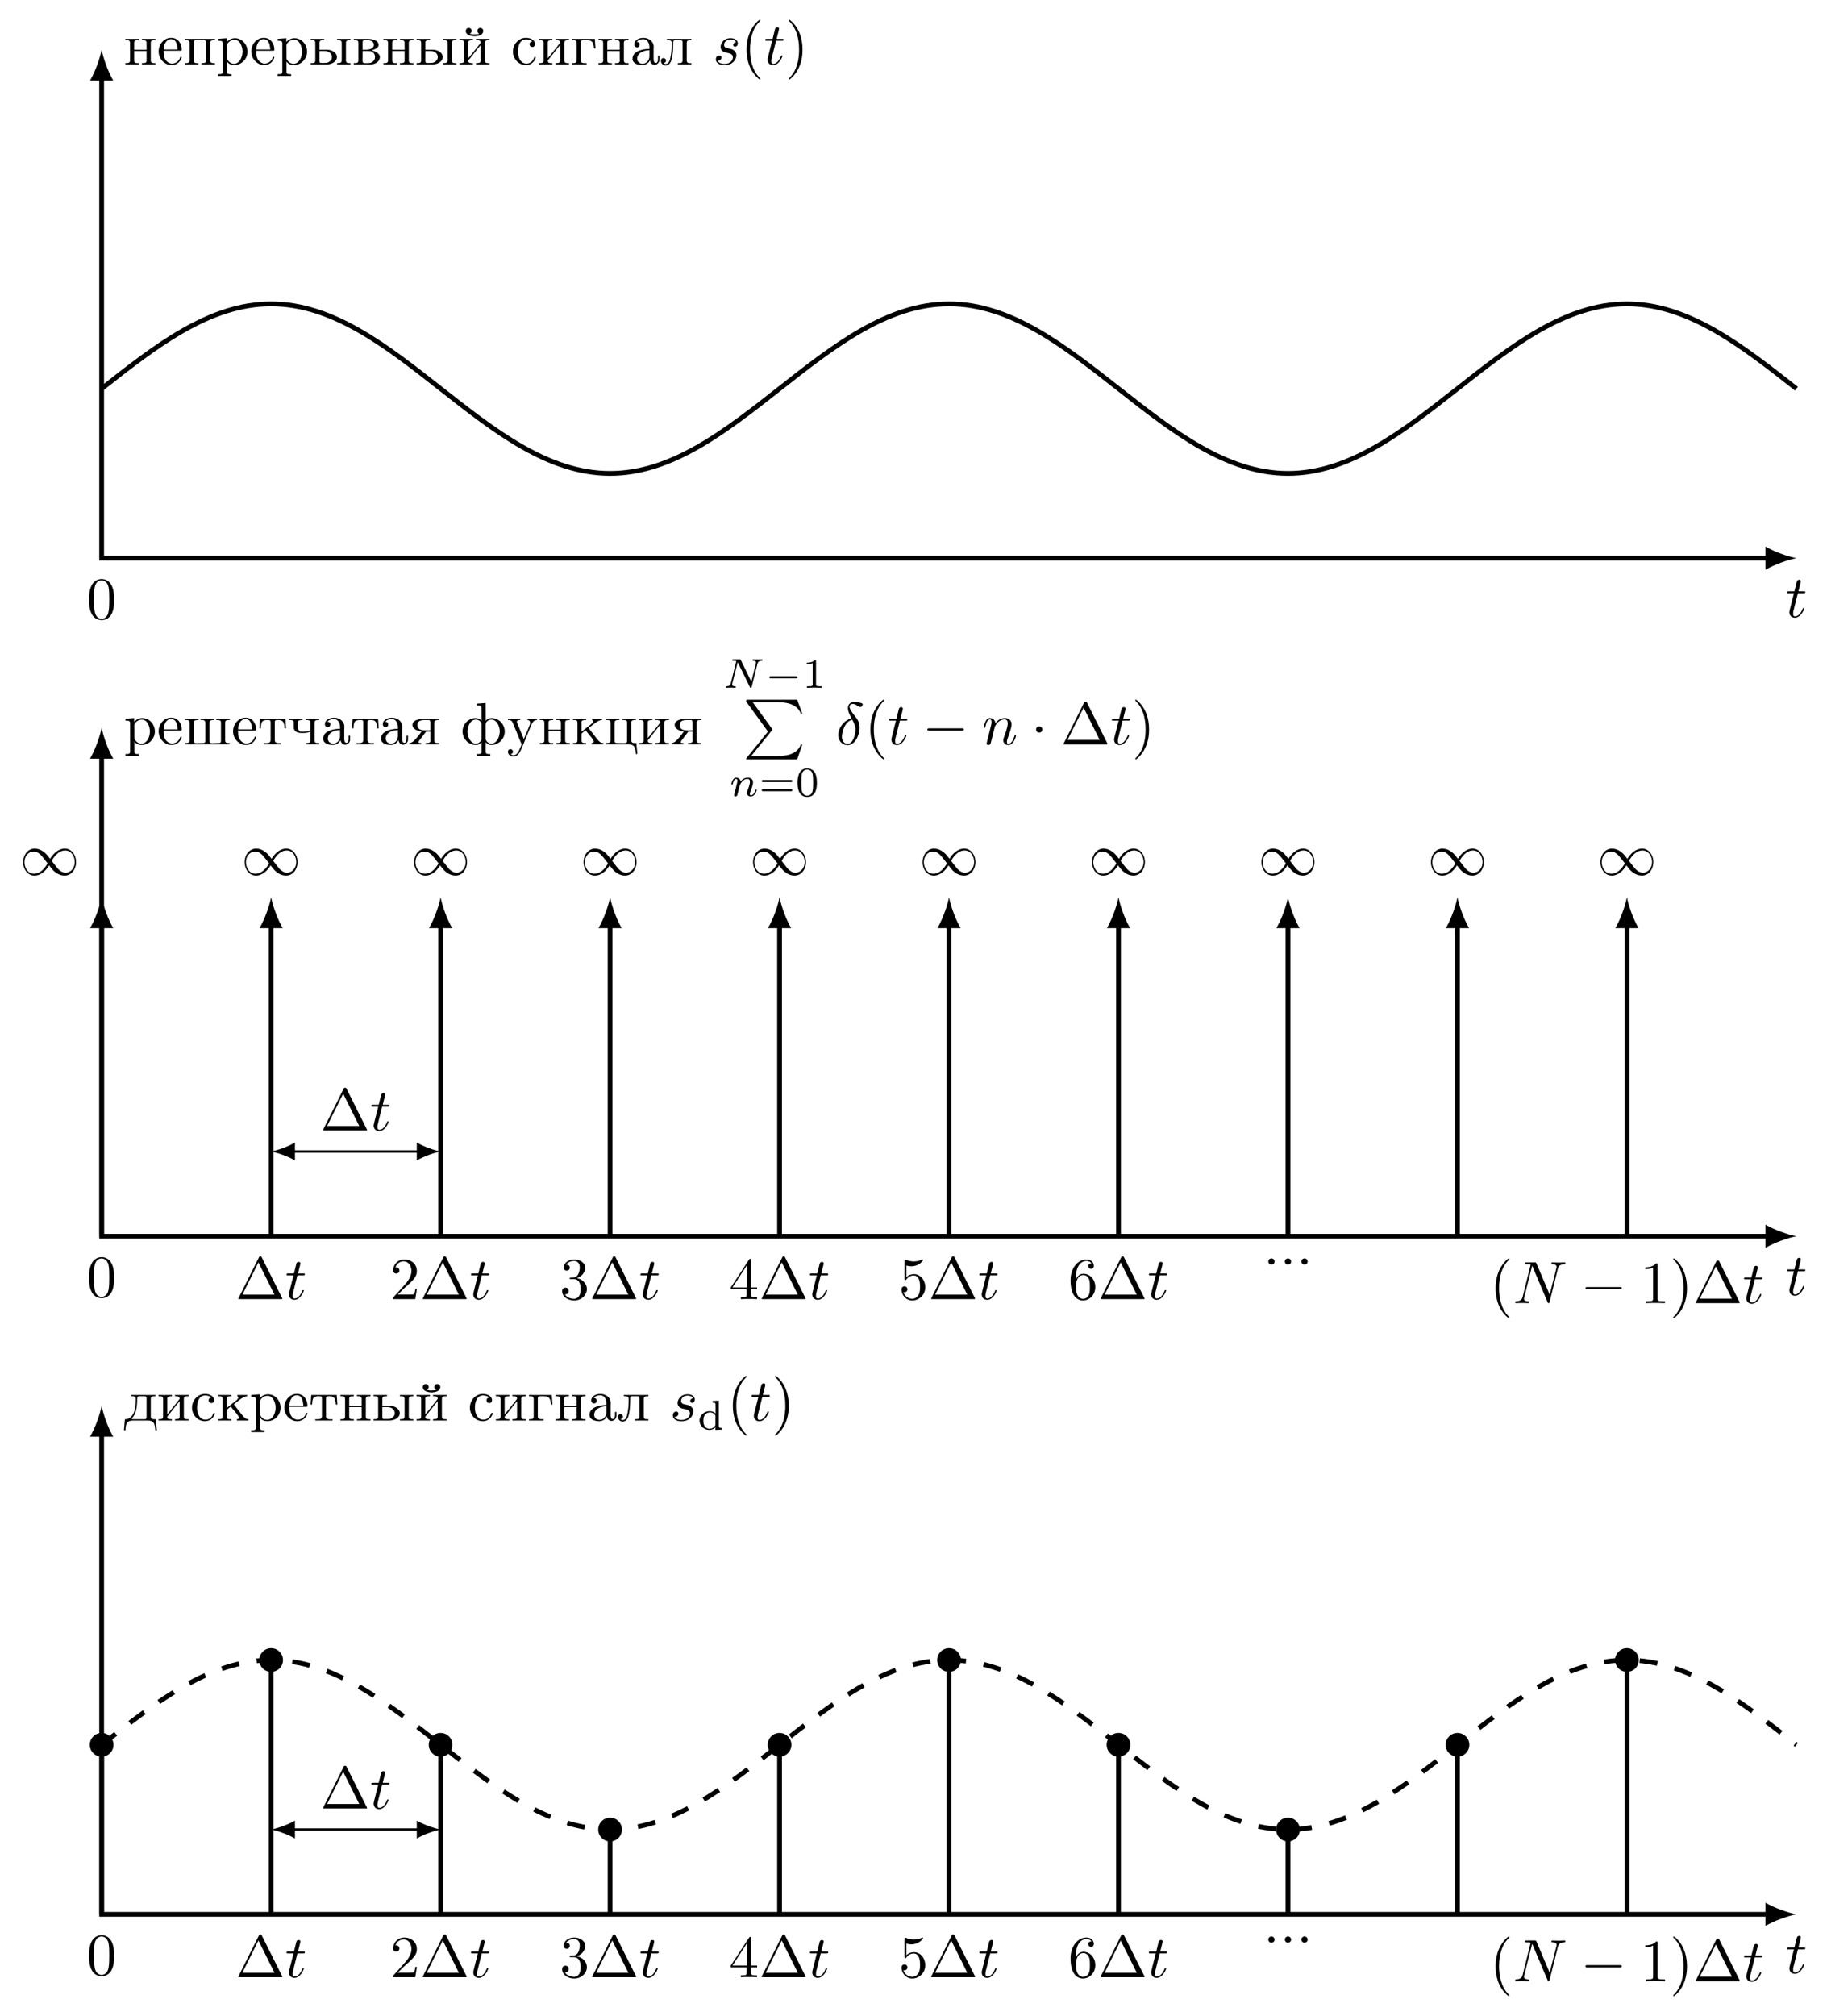 <?xml version="1.0" encoding="UTF-8"?>
<svg xmlns="http://www.w3.org/2000/svg" xmlns:xlink="http://www.w3.org/1999/xlink" width="305.584pt" height="337.113pt" viewBox="0 0 305.584 337.113" version="1.1">
<defs>
<g>
<symbol overflow="visible" id="glyph0-0">
<path style="stroke:none;" d=""/>
</symbol>
<symbol overflow="visible" id="glyph0-1">
<path style="stroke:none;" d="M 0.25 -4.297 L 0.25 -4.078 L 0.484 -4.078 C 0.766 -4.078 1.031 -4.031 1.031 -3.625 L 1.031 -0.672 C 1.031 -0.25 0.75 -0.234 0.25 -0.234 L 0.25 -0.016 L 2.5 -0.016 L 2.5 -0.234 L 2.266 -0.234 C 1.969 -0.234 1.719 -0.266 1.719 -0.672 C 1.719 -0.75 1.719 -0.828 1.719 -0.891 L 1.719 -2.266 L 3.797 -2.266 L 3.797 -0.891 C 3.797 -0.828 3.812 -0.75 3.812 -0.672 C 3.812 -0.234 3.484 -0.234 3.016 -0.234 L 3.016 -0.016 L 5.281 -0.016 L 5.281 -0.234 L 5.047 -0.234 C 4.766 -0.234 4.5 -0.266 4.5 -0.672 L 4.5 -3.625 C 4.5 -4.047 4.75 -4.078 5.281 -4.078 L 5.281 -4.297 L 3.016 -4.297 L 3.016 -4.078 L 3.234 -4.078 C 3.516 -4.078 3.797 -4.031 3.797 -3.656 L 3.797 -2.469 L 1.719 -2.469 L 1.719 -3.656 C 1.719 -3.984 1.844 -4.078 2.5 -4.078 L 2.5 -4.297 Z M 0.25 -4.297 "/>
</symbol>
<symbol overflow="visible" id="glyph0-2">
<path style="stroke:none;" d="M 1.109 -2.312 L 3.984 -2.312 C 4.094 -2.312 4.141 -2.375 4.141 -2.5 C 4.141 -3.547 3.5 -4.469 2.375 -4.469 C 1.156 -4.469 0.281 -3.375 0.281 -2.188 C 0.281 -1.281 0.781 -0.453 1.672 -0.062 C 1.891 0.047 2.156 0.094 2.406 0.094 L 2.438 0.094 C 3.203 0.094 3.844 -0.328 4.109 -1.094 C 4.125 -1.125 4.125 -1.172 4.125 -1.203 C 4.125 -1.266 4.094 -1.312 4.016 -1.312 C 3.875 -1.312 3.812 -0.984 3.75 -0.875 C 3.5 -0.438 3.016 -0.156 2.5 -0.156 C 2.141 -0.156 1.812 -0.359 1.547 -0.625 C 1.141 -1.094 1.109 -1.734 1.109 -2.312 Z M 1.125 -2.516 C 1.125 -3.297 1.531 -4.25 2.359 -4.25 L 2.406 -4.25 C 3.375 -4.156 3.375 -3.125 3.469 -2.516 Z M 1.125 -2.516 "/>
</symbol>
<symbol overflow="visible" id="glyph0-3">
<path style="stroke:none;" d="M 0.25 -4.297 L 0.25 -4.078 L 0.484 -4.078 C 0.766 -4.078 1.031 -4.031 1.031 -3.625 L 1.031 -0.672 C 1.031 -0.25 0.75 -0.234 0.25 -0.234 L 0.25 -0.016 L 2.5 -0.016 L 2.5 -0.234 L 2.266 -0.234 C 2 -0.234 1.719 -0.266 1.719 -0.672 L 1.719 -3.703 C 1.719 -3.953 1.797 -4.078 2.078 -4.078 L 2.25 -4.078 C 2.609 -4.078 2.984 -4.094 3.344 -4.094 C 3.594 -4.094 3.797 -4.047 3.797 -3.703 L 3.797 -0.641 C 3.797 -0.297 3.594 -0.234 3.016 -0.234 L 3.016 -0.016 L 5.281 -0.016 L 5.281 -0.234 L 5.047 -0.234 C 4.766 -0.234 4.5 -0.266 4.5 -0.672 L 4.5 -3.625 C 4.5 -4.047 4.75 -4.078 5.281 -4.078 L 5.281 -4.297 Z M 0.25 -4.297 "/>
</symbol>
<symbol overflow="visible" id="glyph0-4">
<path style="stroke:none;" d="M 0.266 -4.297 L 0.266 -3.984 L 0.453 -3.984 C 0.75 -3.984 1.047 -3.953 1.047 -3.562 L 1.047 1.219 C 1.047 1.578 0.781 1.609 0.5 1.609 L 0.266 1.609 L 0.266 1.922 L 2.516 1.922 L 2.516 1.609 L 2.281 1.609 C 1.984 1.609 1.75 1.578 1.75 1.219 L 1.75 -0.516 C 1.984 -0.094 2.547 0.094 2.969 0.094 C 4.203 0.094 5.188 -0.953 5.188 -2.156 C 5.188 -3.359 4.266 -4.406 3.094 -4.406 C 2.547 -4.406 2.078 -4.172 1.719 -3.766 L 1.719 -4.406 Z M 4.344 -1.984 C 4.297 -1.25 3.906 -0.203 3 -0.125 L 2.938 -0.125 C 2.516 -0.125 2.125 -0.359 1.891 -0.719 C 1.797 -0.828 1.75 -0.922 1.75 -1.062 L 1.75 -2.734 C 1.75 -2.875 1.734 -3 1.734 -3.125 C 1.734 -3.656 2.406 -4.156 3 -4.156 C 4 -4.156 4.359 -2.844 4.359 -2.141 C 4.359 -2.094 4.359 -2.031 4.344 -1.984 Z M 4.344 -1.984 "/>
</symbol>
<symbol overflow="visible" id="glyph0-5">
<path style="stroke:none;" d="M 0.266 -4.297 L 0.266 -4.078 L 0.484 -4.078 C 0.781 -4.078 1.031 -4.031 1.031 -3.625 L 1.031 -0.672 C 1.031 -0.25 0.766 -0.234 0.266 -0.234 L 0.266 -0.016 L 3.031 -0.016 C 3.734 -0.047 4.641 -0.453 4.641 -1.25 C 4.641 -2 3.766 -2.469 3.062 -2.469 L 1.734 -2.469 L 1.734 -3.656 C 1.734 -4 1.906 -4.078 2.516 -4.078 L 2.516 -4.297 Z M 4.672 -4.297 L 4.672 -4.078 L 4.891 -4.078 C 5.188 -4.078 5.453 -4.031 5.453 -3.625 L 5.453 -0.703 C 5.453 -0.297 5.25 -0.234 4.672 -0.234 L 4.672 -0.016 L 6.922 -0.016 L 6.922 -0.234 L 6.734 -0.234 C 6.422 -0.234 6.156 -0.266 6.156 -0.688 L 6.156 -3.625 C 6.156 -4.016 6.359 -4.078 6.922 -4.078 L 6.922 -4.297 Z M 1.734 -2.266 L 2.625 -2.266 C 3.203 -2.266 3.812 -1.891 3.812 -1.25 L 3.812 -1.219 C 3.812 -0.75 3.359 -0.359 2.938 -0.281 C 2.781 -0.266 2.625 -0.266 2.484 -0.266 L 1.953 -0.266 C 1.75 -0.266 1.734 -0.469 1.734 -0.625 Z M 1.734 -2.266 "/>
</symbol>
<symbol overflow="visible" id="glyph0-6">
<path style="stroke:none;" d="M 0.266 -4.297 L 0.266 -4.078 L 0.5 -4.078 C 0.781 -4.078 1.047 -4.031 1.047 -3.625 L 1.047 -0.672 C 1.047 -0.25 0.781 -0.234 0.266 -0.234 L 0.266 -0.016 L 2.453 -0.016 C 2.609 -0.016 2.781 0 2.938 0 C 3.656 0 4.641 -0.312 4.641 -1.328 C 4.562 -1.953 3.641 -2.312 3.234 -2.359 C 3.531 -2.5 4.422 -2.641 4.422 -3.281 C 4.422 -4.109 3.219 -4.297 2.609 -4.297 Z M 1.75 -2.266 L 2.781 -2.266 C 3.438 -2.266 3.828 -1.812 3.828 -1.25 C 3.828 -0.641 3.312 -0.234 2.688 -0.234 L 2.016 -0.234 C 1.781 -0.266 1.75 -0.375 1.75 -0.672 Z M 1.75 -2.469 L 1.75 -3.719 C 1.75 -3.922 1.797 -4.047 2 -4.078 L 2.609 -4.078 C 3.094 -4.078 3.641 -3.859 3.641 -3.281 C 3.641 -2.562 2.625 -2.469 2.266 -2.469 C 2.094 -2.469 1.906 -2.469 1.75 -2.469 Z M 1.75 -2.469 "/>
</symbol>
<symbol overflow="visible" id="glyph0-7">
<path style="stroke:none;" d="M 0.25 -4.297 L 0.25 -4.078 L 0.484 -4.078 C 0.766 -4.078 1.031 -4.031 1.031 -3.625 L 1.031 -0.672 C 1.031 -0.25 0.75 -0.234 0.25 -0.234 L 0.25 -0.016 L 2.5 -0.016 L 2.5 -0.234 L 2.328 -0.234 C 2.031 -0.234 1.719 -0.266 1.719 -0.625 C 1.734 -0.719 1.828 -0.781 1.875 -0.859 L 2.266 -1.344 C 2.781 -1.969 3.25 -2.656 3.797 -3.25 L 3.797 -0.672 C 3.797 -0.328 3.656 -0.234 3.016 -0.234 L 3.016 -0.016 L 5.281 -0.016 L 5.281 -0.234 L 5.047 -0.234 C 4.766 -0.234 4.5 -0.266 4.5 -0.672 L 4.5 -3.625 C 4.5 -4.047 4.75 -4.078 5.281 -4.078 L 5.281 -4.297 L 3.016 -4.297 L 3.016 -4.078 L 3.203 -4.078 C 3.484 -4.078 3.797 -4.047 3.797 -3.672 C 3.781 -3.594 3.703 -3.516 3.656 -3.453 L 3.266 -2.953 C 2.734 -2.328 2.266 -1.656 1.719 -1.062 L 1.719 -3.641 C 1.719 -3.984 1.859 -4.078 2.5 -4.078 L 2.5 -4.297 Z M 3.578 -5.141 L 3.281 -5.078 L 2.562 -5.047 L 1.938 -5.141 C 2.141 -5.25 2.266 -5.375 2.297 -5.594 C 2.297 -5.906 2.062 -6.125 1.797 -6.125 C 1.5 -6.125 1.297 -5.875 1.297 -5.609 C 1.297 -4.891 2.297 -4.734 2.797 -4.734 C 3.375 -4.734 4.188 -4.938 4.234 -5.578 L 4.234 -5.625 C 4.234 -5.906 3.984 -6.125 3.734 -6.125 C 3.422 -6.125 3.234 -5.875 3.234 -5.625 C 3.234 -5.391 3.375 -5.219 3.578 -5.141 Z M 3.578 -5.141 "/>
</symbol>
<symbol overflow="visible" id="glyph0-8">
<path style="stroke:none;" d="M 3.578 -3.859 C 3.312 -3.844 3.109 -3.672 3.109 -3.406 C 3.109 -3.125 3.297 -2.938 3.562 -2.938 C 3.875 -2.938 4.031 -3.156 4.031 -3.438 L 4.031 -3.5 C 3.922 -4.234 3.078 -4.469 2.5 -4.469 C 1.281 -4.469 0.328 -3.406 0.328 -2.156 C 0.328 -1.031 1.203 0.094 2.5 0.094 C 3.156 0.094 3.797 -0.266 4.062 -0.953 C 4.094 -1.016 4.141 -1.109 4.141 -1.172 C 4.141 -1.25 4.094 -1.297 4.016 -1.297 C 3.875 -1.297 3.781 -0.922 3.703 -0.781 C 3.469 -0.406 3.062 -0.156 2.609 -0.156 C 1.547 -0.156 1.219 -1.219 1.172 -2 L 1.172 -2.125 C 1.172 -2.922 1.359 -4.109 2.453 -4.219 L 2.531 -4.219 C 2.906 -4.219 3.297 -4.109 3.578 -3.859 Z M 3.578 -3.859 "/>
</symbol>
<symbol overflow="visible" id="glyph0-9">
<path style="stroke:none;" d="M 0.25 -4.297 L 0.25 -4.078 L 0.484 -4.078 C 0.766 -4.078 1.031 -4.031 1.031 -3.625 L 1.031 -0.672 C 1.031 -0.25 0.75 -0.234 0.25 -0.234 L 0.25 -0.016 L 2.5 -0.016 L 2.5 -0.234 L 2.328 -0.234 C 2.031 -0.234 1.719 -0.266 1.719 -0.625 C 1.734 -0.719 1.828 -0.781 1.875 -0.859 L 2.266 -1.344 C 2.781 -1.969 3.25 -2.656 3.797 -3.25 L 3.797 -0.672 C 3.797 -0.328 3.656 -0.234 3.016 -0.234 L 3.016 -0.016 L 5.281 -0.016 L 5.281 -0.234 L 5.047 -0.234 C 4.766 -0.234 4.5 -0.266 4.5 -0.672 L 4.5 -3.625 C 4.5 -4.047 4.75 -4.078 5.281 -4.078 L 5.281 -4.297 L 3.016 -4.297 L 3.016 -4.078 L 3.203 -4.078 C 3.484 -4.078 3.797 -4.047 3.797 -3.672 C 3.781 -3.594 3.703 -3.516 3.656 -3.453 L 3.266 -2.953 C 2.734 -2.328 2.266 -1.656 1.719 -1.062 L 1.719 -3.641 C 1.719 -3.984 1.859 -4.078 2.5 -4.078 L 2.5 -4.297 Z M 0.25 -4.297 "/>
</symbol>
<symbol overflow="visible" id="glyph0-10">
<path style="stroke:none;" d="M 0.25 -4.297 L 0.25 -4.078 L 0.484 -4.078 C 0.766 -4.078 1.031 -4.031 1.031 -3.625 L 1.031 -0.672 C 1.031 -0.25 0.75 -0.234 0.25 -0.234 L 0.25 -0.016 L 2.688 -0.016 L 2.688 -0.234 L 2.391 -0.234 C 2.031 -0.234 1.719 -0.266 1.719 -0.703 L 1.719 -3.719 C 1.719 -3.922 1.797 -4.078 2.031 -4.078 L 2.656 -4.078 C 3.328 -4.078 3.859 -4.031 3.922 -2.688 L 4.172 -2.688 L 4.062 -4.297 Z M 0.25 -4.297 "/>
</symbol>
<symbol overflow="visible" id="glyph0-11">
<path style="stroke:none;" d="M 1.109 -3.797 C 1.359 -4.109 1.797 -4.25 2.172 -4.25 C 2.906 -4.25 3.234 -3.578 3.234 -2.875 L 3.234 -2.609 C 2.094 -2.609 0.406 -2.25 0.406 -0.953 L 0.406 -0.875 C 0.484 -0.094 1.453 0.094 2.031 0.094 C 2.531 0.094 3.188 -0.234 3.312 -0.75 C 3.375 -0.312 3.656 0.047 4.094 0.047 C 4.5 0.047 4.859 -0.281 4.922 -0.734 L 4.922 -1.453 L 4.672 -1.453 L 4.672 -0.953 C 4.672 -0.672 4.609 -0.266 4.312 -0.266 C 3.984 -0.266 3.938 -0.656 3.938 -0.922 L 3.938 -2.594 C 3.938 -2.719 3.953 -2.844 3.953 -2.969 C 3.953 -3.938 3.047 -4.469 2.219 -4.469 C 1.578 -4.469 0.703 -4.156 0.703 -3.359 C 0.703 -3.078 0.906 -2.875 1.172 -2.875 C 1.453 -2.875 1.609 -3.094 1.609 -3.344 C 1.609 -3.625 1.391 -3.797 1.109 -3.797 Z M 3.234 -2.406 L 3.234 -1.391 C 3.234 -0.703 2.766 -0.156 2.109 -0.125 L 2.078 -0.125 C 1.609 -0.125 1.188 -0.484 1.188 -0.969 L 1.188 -1.016 C 1.25 -2.031 2.375 -2.375 3.234 -2.406 Z M 3.234 -2.406 "/>
</symbol>
<symbol overflow="visible" id="glyph0-12">
<path style="stroke:none;" d="M 1.172 -4.297 L 1.172 -4.078 L 1.391 -4.078 C 1.703 -4.078 1.984 -4.031 1.984 -3.625 C 1.984 -2.875 1.953 -2.047 1.797 -1.312 C 1.703 -0.828 1.578 -0.094 0.984 -0.094 C 0.828 -0.094 0.719 -0.156 0.594 -0.234 C 0.844 -0.266 1.031 -0.406 1.031 -0.656 C 1.031 -0.891 0.844 -1.078 0.594 -1.078 C 0.359 -1.078 0.188 -0.906 0.188 -0.625 C 0.188 -0.172 0.547 0.156 0.984 0.156 C 1.672 0.156 1.906 -0.562 2.031 -1.109 C 2.188 -1.859 2.234 -2.656 2.234 -3.422 L 2.234 -3.625 C 2.234 -3.844 2.25 -4.047 2.5 -4.078 L 3.453 -4.078 C 3.703 -4.078 3.797 -3.969 3.797 -3.719 L 3.797 -0.688 C 3.797 -0.266 3.594 -0.234 3.016 -0.234 L 3.016 -0.016 L 5.281 -0.016 L 5.281 -0.234 L 5.047 -0.234 C 4.766 -0.234 4.5 -0.266 4.5 -0.672 L 4.5 -3.625 C 4.5 -4.047 4.75 -4.078 5.281 -4.078 L 5.281 -4.297 Z M 1.172 -4.297 "/>
</symbol>
<symbol overflow="visible" id="glyph0-13">
<path style="stroke:none;" d="M 0.266 -4.297 L 0.266 -4.078 L 0.484 -4.078 C 0.781 -4.078 1.031 -4.031 1.031 -3.625 L 1.031 -0.672 C 1.031 -0.25 0.766 -0.234 0.266 -0.234 L 0.266 -0.016 L 7.75 -0.016 L 7.75 -0.234 L 7.531 -0.234 C 7.234 -0.234 6.984 -0.266 6.984 -0.688 L 6.984 -3.625 C 6.984 -4.062 7.25 -4.078 7.75 -4.078 L 7.75 -4.297 L 5.5 -4.297 L 5.5 -4.078 L 5.734 -4.078 C 6.016 -4.078 6.281 -4.031 6.281 -3.625 L 6.281 -0.609 C 6.281 -0.359 6.203 -0.234 5.938 -0.234 L 5.797 -0.234 C 5.469 -0.234 5.109 -0.203 4.781 -0.203 C 4.562 -0.203 4.359 -0.266 4.359 -0.594 L 4.359 -3.656 C 4.359 -4 4.562 -4.078 5.141 -4.078 L 5.141 -4.297 L 2.875 -4.297 L 2.875 -4.078 L 3.109 -4.078 C 3.391 -4.078 3.656 -4.031 3.656 -3.625 L 3.656 -0.609 C 3.656 -0.359 3.594 -0.234 3.312 -0.234 L 3.172 -0.234 C 2.844 -0.234 2.5 -0.203 2.156 -0.203 C 1.938 -0.203 1.734 -0.266 1.734 -0.594 L 1.734 -3.656 C 1.734 -4 1.938 -4.078 2.516 -4.078 L 2.516 -4.297 Z M 0.266 -4.297 "/>
</symbol>
<symbol overflow="visible" id="glyph0-14">
<path style="stroke:none;" d="M 0.359 -4.297 L 0.25 -2.688 L 0.5 -2.688 C 0.516 -3.062 0.531 -3.562 0.734 -3.812 C 0.922 -4.031 1.25 -4.078 1.531 -4.078 L 1.719 -4.078 C 1.953 -4.078 2.141 -4.062 2.141 -3.703 L 2.141 -0.734 C 2.141 -0.281 1.766 -0.219 1.391 -0.219 C 1.281 -0.219 1.141 -0.234 1.031 -0.234 L 1.031 -0.016 L 3.922 -0.016 L 3.922 -0.234 C 3.797 -0.234 3.672 -0.219 3.547 -0.219 C 3.172 -0.219 2.828 -0.281 2.828 -0.734 L 2.828 -3.703 C 2.828 -3.906 2.828 -4.078 3.25 -4.078 L 3.438 -4.078 C 4.062 -4.078 4.422 -3.875 4.469 -2.688 L 4.719 -2.688 L 4.609 -4.297 Z M 0.359 -4.297 "/>
</symbol>
<symbol overflow="visible" id="glyph0-15">
<path style="stroke:none;" d="M 0.25 -4.297 L 0.25 -4.078 L 0.438 -4.078 C 0.75 -4.078 1.031 -4.047 1.031 -3.625 L 1.031 -2.984 C 1.031 -2.797 1.031 -2.609 1.125 -2.438 C 1.328 -2.062 1.812 -1.922 2.219 -1.906 L 2.359 -1.906 C 2.828 -1.906 3.391 -1.906 3.797 -2.156 L 3.797 -0.859 C 3.797 -0.797 3.812 -0.734 3.812 -0.656 C 3.812 -0.234 3.484 -0.234 3.016 -0.234 L 3.016 -0.016 L 5.281 -0.016 L 5.281 -0.234 L 5.047 -0.234 C 4.766 -0.234 4.5 -0.266 4.5 -0.672 L 4.5 -3.625 C 4.5 -4.047 4.75 -4.078 5.281 -4.078 L 5.281 -4.297 L 3.016 -4.297 L 3.016 -4.078 L 3.266 -4.078 C 3.531 -4.078 3.797 -4.031 3.797 -3.656 L 3.797 -2.438 C 3.797 -2.188 2.828 -2.109 2.328 -2.109 C 1.828 -2.109 1.719 -2.609 1.719 -2.969 C 1.719 -3.094 1.719 -3.234 1.719 -3.359 L 1.719 -3.562 C 1.719 -3.922 1.75 -4.078 2.5 -4.078 L 2.5 -4.297 Z M 0.25 -4.297 "/>
</symbol>
<symbol overflow="visible" id="glyph0-16">
<path style="stroke:none;" d="M 2.234 -2.172 C 1.844 -1.672 1.453 -1.125 1.016 -0.688 C 0.781 -0.453 0.5 -0.234 0.156 -0.234 L 0.156 -0.016 L 2.156 -0.016 L 2.156 -0.234 L 2.047 -0.234 C 1.891 -0.234 1.688 -0.234 1.688 -0.375 C 1.688 -0.484 1.859 -0.688 1.953 -0.812 C 2.188 -1.109 2.406 -1.422 2.641 -1.719 L 2.844 -1.984 C 2.922 -2.062 2.922 -2.141 3.062 -2.141 L 3.672 -2.141 L 3.672 -0.859 C 3.672 -0.797 3.688 -0.734 3.688 -0.656 C 3.688 -0.234 3.375 -0.234 2.906 -0.234 L 2.906 -0.016 L 5.125 -0.016 L 5.125 -0.234 L 4.891 -0.234 C 4.609 -0.234 4.344 -0.266 4.344 -0.672 L 4.344 -3.625 C 4.344 -4.047 4.609 -4.078 5.125 -4.078 L 5.125 -4.297 L 3.047 -4.297 C 2.172 -4.297 0.688 -4.219 0.688 -3.266 C 0.688 -2.5 1.734 -2.172 2.234 -2.172 Z M 3.672 -2.344 L 2.906 -2.344 C 2.281 -2.344 1.516 -2.406 1.516 -3.25 C 1.516 -3.594 1.641 -3.844 2.031 -3.984 C 2.297 -4.078 2.609 -4.078 2.891 -4.078 L 3.375 -4.078 C 3.672 -4.078 3.672 -3.828 3.672 -3.516 Z M 3.672 -2.344 "/>
</symbol>
<symbol overflow="visible" id="glyph0-17">
<path style="stroke:none;" d="M 2.766 -6.812 L 2.766 -6.516 L 2.938 -6.516 C 3.266 -6.516 3.531 -6.469 3.531 -5.922 L 3.531 -3.922 C 3.312 -4.25 2.906 -4.406 2.516 -4.406 C 1.312 -4.406 0.344 -3.344 0.344 -2.156 C 0.344 -0.953 1.328 0.094 2.578 0.094 C 2.984 0.094 3.281 -0.078 3.531 -0.375 L 3.531 0.984 C 3.531 1.047 3.547 1.125 3.547 1.203 C 3.547 1.609 3.25 1.609 2.828 1.609 L 2.766 1.609 L 2.766 1.922 L 4.984 1.922 L 4.984 1.609 L 4.75 1.609 C 4.453 1.609 4.203 1.578 4.203 1.203 C 4.203 1.125 4.203 1.047 4.203 0.984 L 4.203 -0.375 C 4.469 -0.078 4.766 0.094 5.156 0.094 C 6.391 0.094 7.406 -0.922 7.406 -2.156 C 7.406 -3.281 6.5 -4.406 5.219 -4.406 C 4.844 -4.406 4.422 -4.25 4.219 -3.922 L 4.203 -6.922 Z M 6.562 -1.984 C 6.5 -1.188 6.062 -0.125 5.109 -0.125 C 4.703 -0.125 4.203 -0.547 4.203 -0.984 L 4.203 -3.438 C 4.281 -3.875 4.797 -4.156 5.141 -4.156 C 6.156 -4.156 6.578 -2.906 6.578 -2.141 C 6.578 -2.094 6.578 -2.031 6.562 -1.984 Z M 1.172 -2 L 1.172 -2.109 C 1.172 -2.922 1.594 -4.156 2.609 -4.156 C 3.016 -4.156 3.484 -3.797 3.531 -3.438 L 3.531 -0.984 C 3.531 -0.516 3.016 -0.125 2.625 -0.125 C 1.688 -0.125 1.25 -1.172 1.172 -2 Z M 1.172 -2 "/>
</symbol>
<symbol overflow="visible" id="glyph0-18">
<path style="stroke:none;" d="M 0.188 -4.297 L 0.188 -4.078 L 0.328 -4.078 C 0.906 -4.078 0.938 -3.719 1.219 -3.078 C 1.516 -2.406 1.781 -1.719 2.047 -1.062 L 2.375 -0.281 C 2.406 -0.203 2.484 -0.094 2.484 0 C 2.484 0.016 2.469 0.031 2.469 0.047 C 2.406 0.25 2.297 0.453 2.219 0.641 C 2.016 1.141 1.719 1.812 1.109 1.812 C 0.953 1.812 0.75 1.75 0.641 1.641 C 0.828 1.609 1.031 1.5 1.031 1.219 C 1.031 0.984 0.875 0.844 0.672 0.797 C 0.344 0.797 0.188 0.984 0.188 1.219 C 0.188 1.75 0.672 2.031 1.109 2.031 C 1.859 2.031 2.203 1.312 2.469 0.703 C 3.016 -0.562 3.516 -1.859 4.062 -3.156 C 4.234 -3.578 4.469 -4.078 5.062 -4.078 L 5.062 -4.297 L 3.453 -4.297 L 3.453 -4.078 C 3.734 -4.078 3.922 -3.875 3.922 -3.625 C 3.922 -3.516 3.906 -3.422 3.875 -3.344 C 3.578 -2.609 3.281 -1.875 2.953 -1.156 C 2.938 -1.062 2.875 -0.984 2.859 -0.891 L 2.844 -0.891 C 2.781 -1.109 2.672 -1.328 2.578 -1.547 C 2.312 -2.203 2.031 -2.859 1.766 -3.531 C 1.734 -3.609 1.688 -3.688 1.688 -3.781 L 1.688 -3.828 C 1.734 -4.078 2.062 -4.078 2.25 -4.078 L 2.25 -4.297 Z M 0.188 -4.297 "/>
</symbol>
<symbol overflow="visible" id="glyph0-19">
<path style="stroke:none;" d="M 0.266 -4.297 L 0.266 -4.078 L 0.484 -4.078 C 0.781 -4.078 1.031 -4.031 1.031 -3.625 L 1.031 -0.672 C 1.031 -0.25 0.766 -0.234 0.266 -0.234 L 0.266 -0.016 L 2.484 -0.016 L 2.484 -0.234 L 2.266 -0.234 C 1.969 -0.234 1.703 -0.266 1.703 -0.688 L 1.703 -1.672 C 1.703 -1.906 2.156 -2.156 2.406 -2.359 C 2.516 -2.188 2.656 -2.031 2.781 -1.859 C 3.109 -1.453 3.766 -0.781 3.766 -0.453 C 3.766 -0.312 3.609 -0.234 3.406 -0.234 L 3.406 -0.016 L 5.359 -0.016 L 5.359 -0.234 C 4.859 -0.234 4.609 -0.531 4.25 -0.984 L 3.062 -2.516 C 3.016 -2.578 2.922 -2.672 2.922 -2.719 C 2.922 -2.797 3.266 -3.016 3.406 -3.125 C 3.922 -3.531 4.547 -4.078 5.141 -4.078 L 5.141 -4.297 L 3.484 -4.297 L 3.484 -4.078 C 3.594 -4.031 3.656 -3.984 3.656 -3.891 C 3.656 -3.766 3.547 -3.609 3.469 -3.531 L 3.391 -3.453 C 3.172 -3.25 2.922 -3.078 2.688 -2.891 C 2.359 -2.625 2.031 -2.359 1.703 -2.125 L 1.703 -3.438 C 1.703 -3.5 1.688 -3.578 1.688 -3.656 C 1.688 -4.062 2.016 -4.078 2.484 -4.078 L 2.484 -4.297 Z M 0.266 -4.297 "/>
</symbol>
<symbol overflow="visible" id="glyph0-20">
<path style="stroke:none;" d="M 0.25 -4.297 L 0.25 -4.078 L 0.484 -4.078 C 0.766 -4.078 1.031 -4.031 1.031 -3.625 L 1.031 -0.672 C 1.031 -0.25 0.75 -0.234 0.25 -0.234 L 0.25 -0.016 L 3.484 -0.016 C 3.625 -0.016 3.766 -0.016 3.906 -0.016 C 4.422 -0.016 4.969 0.062 5.125 0.703 C 5.219 1 5.234 1.312 5.266 1.609 L 5.516 1.609 L 5.344 -0.234 L 5.109 -0.234 C 4.781 -0.234 4.5 -0.266 4.5 -0.703 L 4.5 -3.625 C 4.5 -4.062 4.766 -4.078 5.281 -4.078 L 5.281 -4.297 L 3.016 -4.297 L 3.016 -4.078 L 3.234 -4.078 C 3.516 -4.078 3.797 -4.031 3.797 -3.656 L 3.797 -0.594 C 3.797 -0.266 3.594 -0.219 3.344 -0.219 L 3.078 -0.219 C 2.797 -0.219 2.516 -0.234 2.25 -0.234 L 2.078 -0.234 C 1.797 -0.234 1.719 -0.344 1.719 -0.609 L 1.719 -3.625 C 1.719 -4.062 2 -4.078 2.5 -4.078 L 2.5 -4.297 Z M 0.25 -4.297 "/>
</symbol>
<symbol overflow="visible" id="glyph0-21">
<path style="stroke:none;" d="M 1.312 -1.062 C 1.062 -1.031 0.859 -0.797 0.859 -0.547 C 0.859 -0.297 1.062 -0.016 1.359 -0.016 C 1.641 -0.016 1.906 -0.219 1.906 -0.531 C 1.906 -0.781 1.719 -1.062 1.391 -1.062 C 1.359 -1.062 1.328 -1.062 1.312 -1.062 Z M 1.312 -1.062 "/>
</symbol>
<symbol overflow="visible" id="glyph0-22">
<path style="stroke:none;" d="M 1.219 -4.297 L 1.219 -4.078 L 1.422 -4.078 C 1.719 -4.078 1.984 -4.031 1.984 -3.656 L 1.984 -3.594 C 1.984 -2.578 1.906 -1.141 1.078 -0.547 C 0.781 -0.297 0.562 -0.234 0.172 -0.234 L 0.016 1.609 L 0.266 1.609 C 0.297 1.172 0.312 0.547 0.625 0.266 C 0.922 -0.016 1.359 -0.016 1.75 -0.016 L 3.891 -0.016 C 4.391 -0.016 4.969 0.047 5.125 0.703 C 5.219 1 5.234 1.312 5.266 1.609 L 5.516 1.609 L 5.344 -0.234 L 5.109 -0.234 C 4.781 -0.234 4.5 -0.266 4.5 -0.703 L 4.5 -3.625 C 4.5 -4.062 4.766 -4.078 5.281 -4.078 L 5.281 -4.297 Z M 3.781 -0.5 C 3.781 -0.266 3.625 -0.234 3.453 -0.234 L 1.453 -0.234 C 1.391 -0.234 1.328 -0.266 1.328 -0.344 C 1.328 -0.422 1.5 -0.578 1.594 -0.703 C 2.078 -1.422 2.188 -2.375 2.219 -3.234 C 2.219 -3.344 2.219 -3.469 2.219 -3.578 C 2.219 -3.844 2.266 -4.078 2.578 -4.078 L 3.453 -4.078 C 3.688 -4.078 3.797 -3.984 3.797 -3.734 L 3.797 -0.656 C 3.797 -0.594 3.797 -0.547 3.781 -0.5 Z M 3.781 -0.5 "/>
</symbol>
<symbol overflow="visible" id="glyph1-0">
<path style="stroke:none;" d=""/>
</symbol>
<symbol overflow="visible" id="glyph1-1">
<path style="stroke:none;" d="M 3.891 -3.734 C 3.625 -3.719 3.422 -3.5 3.422 -3.281 C 3.422 -3.141 3.516 -2.984 3.734 -2.984 C 3.953 -2.984 4.188 -3.156 4.188 -3.547 C 4.188 -4 3.766 -4.406 3 -4.406 C 1.688 -4.406 1.312 -3.391 1.312 -2.953 C 1.312 -2.172 2.047 -2.031 2.344 -1.969 C 2.859 -1.859 3.375 -1.75 3.375 -1.203 C 3.375 -0.953 3.156 -0.109 1.953 -0.109 C 1.812 -0.109 1.047 -0.109 0.812 -0.641 C 1.203 -0.594 1.453 -0.891 1.453 -1.172 C 1.453 -1.391 1.281 -1.516 1.078 -1.516 C 0.812 -1.516 0.516 -1.312 0.516 -0.859 C 0.516 -0.297 1.094 0.109 1.938 0.109 C 3.562 0.109 3.953 -1.094 3.953 -1.547 C 3.953 -1.906 3.766 -2.156 3.641 -2.266 C 3.375 -2.547 3.078 -2.609 2.641 -2.688 C 2.281 -2.766 1.891 -2.844 1.891 -3.297 C 1.891 -3.578 2.125 -4.188 3 -4.188 C 3.25 -4.188 3.75 -4.109 3.891 -3.734 Z M 3.891 -3.734 "/>
</symbol>
<symbol overflow="visible" id="glyph1-2">
<path style="stroke:none;" d="M 2.047 -3.984 L 2.984 -3.984 C 3.188 -3.984 3.297 -3.984 3.297 -4.188 C 3.297 -4.297 3.188 -4.297 3.016 -4.297 L 2.141 -4.297 C 2.5 -5.719 2.547 -5.906 2.547 -5.969 C 2.547 -6.141 2.422 -6.234 2.25 -6.234 C 2.219 -6.234 1.938 -6.234 1.859 -5.875 L 1.469 -4.297 L 0.531 -4.297 C 0.328 -4.297 0.234 -4.297 0.234 -4.109 C 0.234 -3.984 0.312 -3.984 0.516 -3.984 L 1.391 -3.984 C 0.672 -1.156 0.625 -0.984 0.625 -0.812 C 0.625 -0.266 1 0.109 1.547 0.109 C 2.562 0.109 3.125 -1.344 3.125 -1.422 C 3.125 -1.531 3.047 -1.531 3.016 -1.531 C 2.922 -1.531 2.906 -1.5 2.859 -1.391 C 2.438 -0.344 1.906 -0.109 1.562 -0.109 C 1.359 -0.109 1.25 -0.234 1.25 -0.562 C 1.25 -0.812 1.281 -0.875 1.312 -1.047 Z M 2.047 -3.984 "/>
</symbol>
<symbol overflow="visible" id="glyph1-3">
<path style="stroke:none;" d="M 2.625 -4.359 C 1.391 -4.062 0.422 -2.766 0.422 -1.562 C 0.422 -0.594 1.062 0.125 2 0.125 C 3.156 0.125 3.984 -1.453 3.984 -2.828 C 3.984 -3.734 3.594 -4.234 3.25 -4.672 C 2.891 -5.125 2.297 -5.875 2.297 -6.312 C 2.297 -6.531 2.5 -6.766 2.844 -6.766 C 3.156 -6.766 3.344 -6.641 3.562 -6.5 C 3.766 -6.375 3.953 -6.25 4.109 -6.25 C 4.359 -6.25 4.5 -6.484 4.5 -6.656 C 4.5 -6.875 4.344 -6.891 3.984 -6.984 C 3.469 -7.094 3.328 -7.094 3.172 -7.094 C 2.391 -7.094 2.031 -6.656 2.031 -6.062 C 2.031 -5.516 2.328 -4.969 2.625 -4.359 Z M 2.75 -4.141 C 3 -3.672 3.297 -3.141 3.297 -2.422 C 3.297 -1.766 2.922 -0.094 2 -0.094 C 1.453 -0.094 1.031 -0.516 1.031 -1.281 C 1.031 -1.906 1.406 -3.781 2.75 -4.141 Z M 2.75 -4.141 "/>
</symbol>
<symbol overflow="visible" id="glyph1-4">
<path style="stroke:none;" d="M 0.875 -0.594 C 0.844 -0.438 0.781 -0.203 0.781 -0.156 C 0.781 0.016 0.922 0.109 1.078 0.109 C 1.203 0.109 1.375 0.031 1.453 -0.172 C 1.453 -0.188 1.578 -0.656 1.641 -0.906 L 1.859 -1.797 C 1.906 -2.031 1.969 -2.25 2.031 -2.469 C 2.062 -2.641 2.141 -2.938 2.156 -2.969 C 2.297 -3.281 2.828 -4.188 3.781 -4.188 C 4.234 -4.188 4.312 -3.812 4.312 -3.484 C 4.312 -2.875 3.828 -1.594 3.672 -1.172 C 3.578 -0.938 3.562 -0.812 3.562 -0.703 C 3.562 -0.234 3.922 0.109 4.391 0.109 C 5.328 0.109 5.688 -1.344 5.688 -1.422 C 5.688 -1.531 5.609 -1.531 5.578 -1.531 C 5.469 -1.531 5.469 -1.5 5.422 -1.344 C 5.219 -0.672 4.891 -0.109 4.406 -0.109 C 4.234 -0.109 4.172 -0.203 4.172 -0.438 C 4.172 -0.688 4.25 -0.922 4.344 -1.141 C 4.531 -1.672 4.953 -2.766 4.953 -3.344 C 4.953 -4 4.531 -4.406 3.812 -4.406 C 2.906 -4.406 2.422 -3.766 2.25 -3.531 C 2.203 -4.094 1.797 -4.406 1.328 -4.406 C 0.875 -4.406 0.688 -4.016 0.594 -3.844 C 0.422 -3.5 0.297 -2.906 0.297 -2.875 C 0.297 -2.766 0.391 -2.766 0.406 -2.766 C 0.516 -2.766 0.516 -2.781 0.578 -3 C 0.75 -3.703 0.953 -4.188 1.312 -4.188 C 1.5 -4.188 1.609 -4.062 1.609 -3.734 C 1.609 -3.516 1.578 -3.406 1.453 -2.891 Z M 0.875 -0.594 "/>
</symbol>
<symbol overflow="visible" id="glyph1-5">
<path style="stroke:none;" d="M 7.531 -5.766 C 7.641 -6.156 7.812 -6.469 8.609 -6.5 C 8.656 -6.5 8.781 -6.516 8.781 -6.703 C 8.781 -6.703 8.781 -6.812 8.656 -6.812 C 8.328 -6.812 7.969 -6.781 7.641 -6.781 C 7.312 -6.781 6.953 -6.812 6.625 -6.812 C 6.562 -6.812 6.453 -6.812 6.453 -6.609 C 6.453 -6.5 6.547 -6.5 6.625 -6.5 C 7.203 -6.484 7.312 -6.281 7.312 -6.062 C 7.312 -6.031 7.281 -5.875 7.281 -5.859 L 6.156 -1.422 L 3.953 -6.625 C 3.875 -6.797 3.875 -6.812 3.641 -6.812 L 2.297 -6.812 C 2.109 -6.812 2.016 -6.812 2.016 -6.609 C 2.016 -6.5 2.109 -6.5 2.297 -6.5 C 2.344 -6.5 2.969 -6.5 2.969 -6.406 L 1.641 -1.062 C 1.531 -0.656 1.359 -0.344 0.562 -0.312 C 0.5 -0.312 0.391 -0.297 0.391 -0.109 C 0.391 -0.047 0.438 0 0.516 0 C 0.844 0 1.188 -0.031 1.516 -0.031 C 1.859 -0.031 2.219 0 2.547 0 C 2.594 0 2.719 0 2.719 -0.203 C 2.719 -0.297 2.625 -0.312 2.516 -0.312 C 1.938 -0.328 1.859 -0.547 1.859 -0.75 C 1.859 -0.812 1.875 -0.875 1.906 -0.984 L 3.219 -6.234 C 3.266 -6.188 3.266 -6.156 3.312 -6.062 L 5.797 -0.188 C 5.859 -0.016 5.891 0 5.984 0 C 6.094 0 6.094 -0.031 6.141 -0.203 Z M 7.531 -5.766 "/>
</symbol>
<symbol overflow="visible" id="glyph2-0">
<path style="stroke:none;" d=""/>
</symbol>
<symbol overflow="visible" id="glyph2-1">
<path style="stroke:none;" d="M 3.297 2.391 C 3.297 2.359 3.297 2.344 3.125 2.172 C 1.891 0.922 1.562 -0.969 1.562 -2.5 C 1.562 -4.234 1.938 -5.969 3.172 -7.203 C 3.297 -7.328 3.297 -7.344 3.297 -7.375 C 3.297 -7.453 3.266 -7.484 3.203 -7.484 C 3.094 -7.484 2.203 -6.797 1.609 -5.531 C 1.109 -4.438 0.984 -3.328 0.984 -2.5 C 0.984 -1.719 1.094 -0.516 1.641 0.625 C 2.25 1.844 3.094 2.5 3.203 2.5 C 3.266 2.5 3.297 2.469 3.297 2.391 Z M 3.297 2.391 "/>
</symbol>
<symbol overflow="visible" id="glyph2-2">
<path style="stroke:none;" d="M 2.875 -2.5 C 2.875 -3.266 2.766 -4.469 2.219 -5.609 C 1.625 -6.828 0.766 -7.484 0.672 -7.484 C 0.609 -7.484 0.562 -7.438 0.562 -7.375 C 0.562 -7.344 0.562 -7.328 0.75 -7.141 C 1.734 -6.156 2.297 -4.578 2.297 -2.5 C 2.297 -0.781 1.938 0.969 0.703 2.219 C 0.562 2.344 0.562 2.359 0.562 2.391 C 0.562 2.453 0.609 2.5 0.672 2.5 C 0.766 2.5 1.672 1.812 2.25 0.547 C 2.766 -0.547 2.875 -1.656 2.875 -2.5 Z M 2.875 -2.5 "/>
</symbol>
<symbol overflow="visible" id="glyph2-3">
<path style="stroke:none;" d="M 4.578 -3.188 C 4.578 -3.984 4.531 -4.781 4.188 -5.516 C 3.734 -6.484 2.906 -6.641 2.5 -6.641 C 1.891 -6.641 1.172 -6.375 0.75 -5.453 C 0.438 -4.766 0.391 -3.984 0.391 -3.188 C 0.391 -2.438 0.422 -1.547 0.844 -0.781 C 1.266 0.016 2 0.219 2.484 0.219 C 3.016 0.219 3.781 0.016 4.219 -0.938 C 4.531 -1.625 4.578 -2.406 4.578 -3.188 Z M 2.484 0 C 2.094 0 1.5 -0.25 1.328 -1.203 C 1.219 -1.797 1.219 -2.719 1.219 -3.312 C 1.219 -3.953 1.219 -4.609 1.297 -5.141 C 1.484 -6.328 2.234 -6.422 2.484 -6.422 C 2.812 -6.422 3.469 -6.234 3.656 -5.25 C 3.766 -4.688 3.766 -3.938 3.766 -3.312 C 3.766 -2.562 3.766 -1.891 3.656 -1.25 C 3.5 -0.297 2.938 0 2.484 0 Z M 2.484 0 "/>
</symbol>
<symbol overflow="visible" id="glyph2-4">
<path style="stroke:none;" d="M 4.406 -6.953 C 4.344 -7.094 4.312 -7.141 4.141 -7.141 C 3.984 -7.141 3.953 -7.094 3.891 -6.953 L 0.516 -0.203 C 0.469 -0.109 0.469 -0.094 0.469 -0.078 C 0.469 0 0.531 0 0.688 0 L 7.609 0 C 7.766 0 7.828 0 7.828 -0.078 C 7.828 -0.094 7.828 -0.109 7.781 -0.203 Z M 3.828 -6.141 L 6.516 -0.75 L 1.141 -0.75 Z M 3.828 -6.141 "/>
</symbol>
<symbol overflow="visible" id="glyph2-5">
<path style="stroke:none;" d="M 1.266 -0.766 L 2.328 -1.797 C 3.875 -3.172 4.469 -3.703 4.469 -4.703 C 4.469 -5.844 3.578 -6.641 2.359 -6.641 C 1.234 -6.641 0.5 -5.719 0.5 -4.828 C 0.5 -4.281 1 -4.281 1.031 -4.281 C 1.203 -4.281 1.547 -4.391 1.547 -4.812 C 1.547 -5.062 1.359 -5.328 1.016 -5.328 C 0.938 -5.328 0.922 -5.328 0.891 -5.312 C 1.109 -5.969 1.656 -6.328 2.234 -6.328 C 3.141 -6.328 3.562 -5.516 3.562 -4.703 C 3.562 -3.906 3.078 -3.125 2.516 -2.5 L 0.609 -0.375 C 0.5 -0.266 0.5 -0.234 0.5 0 L 4.203 0 L 4.469 -1.734 L 4.234 -1.734 C 4.172 -1.438 4.109 -1 4 -0.844 C 3.938 -0.766 3.281 -0.766 3.062 -0.766 Z M 1.266 -0.766 "/>
</symbol>
<symbol overflow="visible" id="glyph2-6">
<path style="stroke:none;" d="M 2.891 -3.516 C 3.703 -3.781 4.281 -4.469 4.281 -5.266 C 4.281 -6.078 3.406 -6.641 2.453 -6.641 C 1.453 -6.641 0.688 -6.047 0.688 -5.281 C 0.688 -4.953 0.906 -4.766 1.203 -4.766 C 1.5 -4.766 1.703 -4.984 1.703 -5.281 C 1.703 -5.766 1.234 -5.766 1.094 -5.766 C 1.391 -6.266 2.047 -6.391 2.406 -6.391 C 2.828 -6.391 3.375 -6.172 3.375 -5.281 C 3.375 -5.156 3.344 -4.578 3.094 -4.141 C 2.797 -3.656 2.453 -3.625 2.203 -3.625 C 2.125 -3.609 1.891 -3.594 1.812 -3.594 C 1.734 -3.578 1.672 -3.562 1.672 -3.469 C 1.672 -3.359 1.734 -3.359 1.906 -3.359 L 2.344 -3.359 C 3.156 -3.359 3.531 -2.688 3.531 -1.703 C 3.531 -0.344 2.844 -0.062 2.406 -0.062 C 1.969 -0.062 1.219 -0.234 0.875 -0.812 C 1.219 -0.766 1.531 -0.984 1.531 -1.359 C 1.531 -1.719 1.266 -1.922 0.984 -1.922 C 0.734 -1.922 0.422 -1.781 0.422 -1.344 C 0.422 -0.438 1.344 0.219 2.438 0.219 C 3.656 0.219 4.562 -0.688 4.562 -1.703 C 4.562 -2.516 3.922 -3.297 2.891 -3.516 Z M 2.891 -3.516 "/>
</symbol>
<symbol overflow="visible" id="glyph2-7">
<path style="stroke:none;" d="M 2.938 -1.641 L 2.938 -0.781 C 2.938 -0.422 2.906 -0.312 2.172 -0.312 L 1.969 -0.312 L 1.969 0 C 2.375 -0.031 2.891 -0.031 3.312 -0.031 C 3.734 -0.031 4.25 -0.031 4.672 0 L 4.672 -0.312 L 4.453 -0.312 C 3.719 -0.312 3.703 -0.422 3.703 -0.781 L 3.703 -1.641 L 4.688 -1.641 L 4.688 -1.953 L 3.703 -1.953 L 3.703 -6.484 C 3.703 -6.688 3.703 -6.75 3.531 -6.75 C 3.453 -6.75 3.422 -6.75 3.344 -6.625 L 0.281 -1.953 L 0.281 -1.641 Z M 2.984 -1.953 L 0.562 -1.953 L 2.984 -5.672 Z M 2.984 -1.953 "/>
</symbol>
<symbol overflow="visible" id="glyph2-8">
<path style="stroke:none;" d="M 4.469 -2 C 4.469 -3.188 3.656 -4.188 2.578 -4.188 C 2.109 -4.188 1.672 -4.031 1.312 -3.672 L 1.312 -5.625 C 1.516 -5.562 1.844 -5.5 2.156 -5.5 C 3.391 -5.5 4.094 -6.406 4.094 -6.531 C 4.094 -6.594 4.062 -6.641 3.984 -6.641 C 3.984 -6.641 3.953 -6.641 3.906 -6.609 C 3.703 -6.516 3.219 -6.312 2.547 -6.312 C 2.156 -6.312 1.688 -6.391 1.219 -6.594 C 1.141 -6.625 1.125 -6.625 1.109 -6.625 C 1 -6.625 1 -6.547 1 -6.391 L 1 -3.438 C 1 -3.266 1 -3.188 1.141 -3.188 C 1.219 -3.188 1.234 -3.203 1.281 -3.266 C 1.391 -3.422 1.75 -3.969 2.562 -3.969 C 3.078 -3.969 3.328 -3.516 3.406 -3.328 C 3.562 -2.953 3.594 -2.578 3.594 -2.078 C 3.594 -1.719 3.594 -1.125 3.344 -0.703 C 3.109 -0.312 2.734 -0.062 2.281 -0.062 C 1.562 -0.062 0.984 -0.594 0.812 -1.172 C 0.844 -1.172 0.875 -1.156 0.984 -1.156 C 1.312 -1.156 1.484 -1.406 1.484 -1.641 C 1.484 -1.891 1.312 -2.141 0.984 -2.141 C 0.844 -2.141 0.5 -2.062 0.5 -1.609 C 0.5 -0.75 1.188 0.219 2.297 0.219 C 3.453 0.219 4.469 -0.734 4.469 -2 Z M 4.469 -2 "/>
</symbol>
<symbol overflow="visible" id="glyph2-9">
<path style="stroke:none;" d="M 1.312 -3.266 L 1.312 -3.516 C 1.312 -6.031 2.547 -6.391 3.062 -6.391 C 3.297 -6.391 3.719 -6.328 3.938 -5.984 C 3.781 -5.984 3.391 -5.984 3.391 -5.547 C 3.391 -5.234 3.625 -5.078 3.844 -5.078 C 4 -5.078 4.312 -5.172 4.312 -5.562 C 4.312 -6.156 3.875 -6.641 3.047 -6.641 C 1.766 -6.641 0.422 -5.359 0.422 -3.156 C 0.422 -0.484 1.578 0.219 2.5 0.219 C 3.609 0.219 4.562 -0.719 4.562 -2.031 C 4.562 -3.297 3.672 -4.25 2.562 -4.25 C 1.891 -4.25 1.516 -3.75 1.312 -3.266 Z M 2.5 -0.062 C 1.875 -0.062 1.578 -0.656 1.516 -0.812 C 1.328 -1.281 1.328 -2.078 1.328 -2.25 C 1.328 -3.031 1.656 -4.031 2.547 -4.031 C 2.719 -4.031 3.172 -4.031 3.484 -3.406 C 3.656 -3.047 3.656 -2.531 3.656 -2.047 C 3.656 -1.562 3.656 -1.062 3.484 -0.703 C 3.188 -0.109 2.734 -0.062 2.5 -0.062 Z M 2.5 -0.062 "/>
</symbol>
<symbol overflow="visible" id="glyph2-10">
<path style="stroke:none;" d="M 2.938 -6.375 C 2.938 -6.625 2.938 -6.641 2.703 -6.641 C 2.078 -6 1.203 -6 0.891 -6 L 0.891 -5.688 C 1.094 -5.688 1.672 -5.688 2.188 -5.953 L 2.188 -0.781 C 2.188 -0.422 2.156 -0.312 1.266 -0.312 L 0.953 -0.312 L 0.953 0 C 1.297 -0.031 2.156 -0.031 2.562 -0.031 C 2.953 -0.031 3.828 -0.031 4.172 0 L 4.172 -0.312 L 3.859 -0.312 C 2.953 -0.312 2.938 -0.422 2.938 -0.781 Z M 2.938 -6.375 "/>
</symbol>
<symbol overflow="visible" id="glyph3-0">
<path style="stroke:none;" d=""/>
</symbol>
<symbol overflow="visible" id="glyph3-1">
<path style="stroke:none;" d="M 5.812 -4 C 5.875 -4.266 6 -4.5 6.547 -4.516 C 6.578 -4.516 6.688 -4.516 6.688 -4.656 C 6.688 -4.703 6.656 -4.766 6.578 -4.766 C 6.359 -4.766 6.094 -4.734 5.859 -4.734 C 5.688 -4.734 5.297 -4.766 5.125 -4.766 C 5.094 -4.766 4.984 -4.766 4.984 -4.609 C 4.984 -4.516 5.078 -4.516 5.141 -4.516 C 5.469 -4.5 5.578 -4.391 5.578 -4.219 C 5.578 -4.172 5.578 -4.125 5.547 -4.062 L 4.797 -1.016 L 3.031 -4.641 C 2.969 -4.766 2.953 -4.766 2.781 -4.766 L 1.828 -4.766 C 1.703 -4.766 1.609 -4.766 1.609 -4.609 C 1.609 -4.516 1.688 -4.516 1.844 -4.516 C 1.984 -4.516 2.141 -4.5 2.281 -4.469 L 1.359 -0.75 C 1.297 -0.484 1.172 -0.266 0.625 -0.25 C 0.578 -0.25 0.484 -0.25 0.484 -0.109 C 0.484 -0.031 0.531 0 0.578 0 C 0.812 0 1.078 -0.031 1.312 -0.031 C 1.484 -0.031 1.875 0 2.047 0 C 2.125 0 2.188 -0.031 2.188 -0.141 C 2.188 -0.25 2.109 -0.25 2.031 -0.25 C 1.594 -0.266 1.594 -0.453 1.594 -0.547 C 1.594 -0.578 1.594 -0.609 1.609 -0.719 L 2.516 -4.281 L 4.547 -0.125 C 4.594 0 4.625 0 4.703 0 C 4.812 0 4.812 -0.016 4.844 -0.141 Z M 5.812 -4 "/>
</symbol>
<symbol overflow="visible" id="glyph3-2">
<path style="stroke:none;" d="M 0.844 -0.438 C 0.828 -0.344 0.781 -0.172 0.781 -0.156 C 0.781 0 0.906 0.062 1.016 0.062 C 1.141 0.062 1.25 -0.016 1.297 -0.078 C 1.328 -0.141 1.375 -0.375 1.422 -0.516 C 1.453 -0.641 1.531 -0.969 1.562 -1.141 C 1.609 -1.297 1.656 -1.453 1.688 -1.609 C 1.766 -1.891 1.781 -1.953 1.984 -2.234 C 2.172 -2.516 2.5 -2.875 3.031 -2.875 C 3.422 -2.875 3.438 -2.516 3.438 -2.391 C 3.438 -1.969 3.141 -1.203 3.031 -0.906 C 2.953 -0.703 2.922 -0.641 2.922 -0.531 C 2.922 -0.156 3.219 0.062 3.578 0.062 C 4.281 0.062 4.578 -0.891 4.578 -1 C 4.578 -1.094 4.5 -1.094 4.469 -1.094 C 4.375 -1.094 4.375 -1.047 4.344 -0.969 C 4.188 -0.406 3.875 -0.125 3.609 -0.125 C 3.453 -0.125 3.422 -0.219 3.422 -0.375 C 3.422 -0.531 3.469 -0.625 3.594 -0.938 C 3.672 -1.156 3.953 -1.891 3.953 -2.281 C 3.953 -2.953 3.422 -3.078 3.047 -3.078 C 2.469 -3.078 2.078 -2.719 1.875 -2.438 C 1.828 -2.922 1.422 -3.078 1.125 -3.078 C 0.828 -3.078 0.672 -2.859 0.578 -2.703 C 0.422 -2.438 0.328 -2.047 0.328 -2 C 0.328 -1.922 0.422 -1.922 0.453 -1.922 C 0.547 -1.922 0.547 -1.938 0.594 -2.125 C 0.703 -2.531 0.844 -2.875 1.109 -2.875 C 1.297 -2.875 1.344 -2.719 1.344 -2.531 C 1.344 -2.406 1.281 -2.141 1.219 -1.953 C 1.172 -1.766 1.109 -1.484 1.078 -1.328 Z M 0.844 -0.438 "/>
</symbol>
<symbol overflow="visible" id="glyph4-0">
<path style="stroke:none;" d=""/>
</symbol>
<symbol overflow="visible" id="glyph4-1">
<path style="stroke:none;" d="M 5.188 -1.578 C 5.297 -1.578 5.469 -1.578 5.469 -1.734 C 5.469 -1.922 5.297 -1.922 5.188 -1.922 L 1.031 -1.922 C 0.922 -1.922 0.75 -1.922 0.75 -1.75 C 0.75 -1.578 0.906 -1.578 1.031 -1.578 Z M 5.188 -1.578 "/>
</symbol>
<symbol overflow="visible" id="glyph5-0">
<path style="stroke:none;" d=""/>
</symbol>
<symbol overflow="visible" id="glyph5-1">
<path style="stroke:none;" d="M 2.328 -4.438 C 2.328 -4.625 2.328 -4.625 2.125 -4.625 C 1.672 -4.188 1.047 -4.188 0.766 -4.188 L 0.766 -3.938 C 0.922 -3.938 1.391 -3.938 1.766 -4.125 L 1.766 -0.578 C 1.766 -0.344 1.766 -0.25 1.078 -0.25 L 0.812 -0.25 L 0.812 0 C 0.938 0 1.797 -0.031 2.047 -0.031 C 2.266 -0.031 3.141 0 3.297 0 L 3.297 -0.25 L 3.031 -0.25 C 2.328 -0.25 2.328 -0.344 2.328 -0.578 Z M 2.328 -4.438 "/>
</symbol>
<symbol overflow="visible" id="glyph5-2">
<path style="stroke:none;" d="M 5.359 -2.344 C 5.453 -2.344 5.609 -2.344 5.609 -2.516 C 5.609 -2.688 5.453 -2.688 5.359 -2.688 L 0.75 -2.688 C 0.656 -2.688 0.484 -2.688 0.484 -2.516 C 0.484 -2.344 0.641 -2.344 0.75 -2.344 Z M 5.359 -0.812 C 5.453 -0.812 5.609 -0.812 5.609 -0.969 C 5.609 -1.156 5.453 -1.156 5.359 -1.156 L 0.75 -1.156 C 0.641 -1.156 0.484 -1.156 0.484 -0.969 C 0.484 -0.812 0.656 -0.812 0.75 -0.812 Z M 5.359 -0.812 "/>
</symbol>
<symbol overflow="visible" id="glyph5-3">
<path style="stroke:none;" d="M 3.594 -2.219 C 3.594 -2.984 3.5 -3.547 3.188 -4.031 C 2.969 -4.344 2.531 -4.625 1.984 -4.625 C 0.359 -4.625 0.359 -2.719 0.359 -2.219 C 0.359 -1.719 0.359 0.141 1.984 0.141 C 3.594 0.141 3.594 -1.719 3.594 -2.219 Z M 1.984 -0.062 C 1.656 -0.062 1.234 -0.25 1.094 -0.812 C 1 -1.219 1 -1.797 1 -2.312 C 1 -2.828 1 -3.359 1.094 -3.734 C 1.25 -4.281 1.688 -4.438 1.984 -4.438 C 2.359 -4.438 2.719 -4.203 2.844 -3.797 C 2.953 -3.422 2.969 -2.922 2.969 -2.312 C 2.969 -1.797 2.969 -1.281 2.875 -0.844 C 2.734 -0.203 2.266 -0.062 1.984 -0.062 Z M 1.984 -0.062 "/>
</symbol>
<symbol overflow="visible" id="glyph6-0">
<path style="stroke:none;" d=""/>
</symbol>
<symbol overflow="visible" id="glyph6-1">
<path style="stroke:none;" d="M 4.203 5.328 L 0.656 9.703 C 0.578 9.797 0.562 9.812 0.562 9.859 C 0.562 9.969 0.656 9.969 0.844 9.969 L 9.094 9.969 L 9.953 7.484 L 9.703 7.484 C 9.453 8.234 8.797 8.844 7.938 9.125 C 7.781 9.188 7.094 9.422 5.625 9.422 L 1.391 9.422 L 4.859 5.141 C 4.922 5.047 4.938 5.031 4.938 4.984 C 4.938 4.938 4.938 4.938 4.875 4.844 L 1.641 0.406 L 5.578 0.406 C 6.719 0.406 9.016 0.469 9.703 2.328 L 9.953 2.328 L 9.094 0 L 0.844 0 C 0.562 0 0.562 0.016 0.562 0.312 Z M 4.203 5.328 "/>
</symbol>
<symbol overflow="visible" id="glyph7-0">
<path style="stroke:none;" d=""/>
</symbol>
<symbol overflow="visible" id="glyph7-1">
<path style="stroke:none;" d="M 6.562 -2.297 C 6.734 -2.297 6.922 -2.297 6.922 -2.5 C 6.922 -2.688 6.734 -2.688 6.562 -2.688 L 1.172 -2.688 C 1 -2.688 0.828 -2.688 0.828 -2.5 C 0.828 -2.297 1 -2.297 1.172 -2.297 Z M 6.562 -2.297 "/>
</symbol>
<symbol overflow="visible" id="glyph7-2">
<path style="stroke:none;" d="M 1.906 -2.5 C 1.906 -2.781 1.672 -3.016 1.391 -3.016 C 1.094 -3.016 0.859 -2.781 0.859 -2.5 C 0.859 -2.203 1.094 -1.969 1.391 -1.969 C 1.672 -1.969 1.906 -2.203 1.906 -2.5 Z M 1.906 -2.5 "/>
</symbol>
<symbol overflow="visible" id="glyph7-3">
<path style="stroke:none;" d="M 5.062 -2.703 C 4.531 -3.375 4.406 -3.531 4.094 -3.781 C 3.531 -4.234 2.984 -4.406 2.469 -4.406 C 1.312 -4.406 0.547 -3.312 0.547 -2.141 C 0.547 -1 1.281 0.109 2.438 0.109 C 3.578 0.109 4.406 -0.797 4.891 -1.594 C 5.438 -0.922 5.547 -0.766 5.859 -0.516 C 6.422 -0.062 6.984 0.109 7.484 0.109 C 8.656 0.109 9.406 -0.984 9.406 -2.156 C 9.406 -3.297 8.672 -4.406 7.531 -4.406 C 6.375 -4.406 5.547 -3.5 5.062 -2.703 Z M 5.328 -2.359 C 5.734 -3.078 6.469 -4.094 7.594 -4.094 C 8.656 -4.094 9.188 -3.047 9.188 -2.156 C 9.188 -1.172 8.516 -0.375 7.641 -0.375 C 7.062 -0.375 6.625 -0.781 6.406 -1 C 6.156 -1.266 5.938 -1.578 5.328 -2.359 Z M 4.641 -1.938 C 4.234 -1.219 3.484 -0.203 2.359 -0.203 C 1.312 -0.203 0.766 -1.25 0.766 -2.141 C 0.766 -3.125 1.438 -3.922 2.312 -3.922 C 2.891 -3.922 3.344 -3.516 3.547 -3.297 C 3.797 -3.031 4.031 -2.719 4.641 -1.938 Z M 4.641 -1.938 "/>
</symbol>
<symbol overflow="visible" id="glyph8-0">
<path style="stroke:none;" d=""/>
</symbol>
<symbol overflow="visible" id="glyph8-1">
<path style="stroke:none;" d="M 2.484 -4.766 L 2.484 -4.516 L 2.625 -4.516 C 2.844 -4.516 3 -4.484 3 -4.094 L 3 -2.672 C 2.734 -2.938 2.391 -3.078 2 -3.078 C 1.109 -3.078 0.312 -2.391 0.312 -1.5 C 0.312 -0.641 1.062 0.062 1.938 0.062 C 2.344 0.062 2.703 -0.094 2.969 -0.359 L 2.969 0.062 L 4.062 0 L 4.062 -0.266 L 3.969 -0.266 C 3.75 -0.266 3.531 -0.281 3.531 -0.609 L 3.531 -4.844 Z M 0.953 -1.359 L 0.953 -1.453 C 0.953 -1.953 1.031 -2.516 1.641 -2.797 C 1.781 -2.844 1.922 -2.875 2.062 -2.875 C 2.422 -2.875 2.984 -2.625 2.984 -2.188 C 2.984 -2.094 2.969 -2.016 2.969 -1.922 L 2.969 -0.812 C 2.969 -0.734 2.938 -0.672 2.891 -0.609 C 2.688 -0.312 2.328 -0.125 1.984 -0.125 C 1.469 -0.125 1.094 -0.516 0.984 -1.031 C 0.969 -1.141 0.969 -1.25 0.953 -1.359 Z M 0.953 -1.359 "/>
</symbol>
</g>
<clipPath id="clip1">
  <path d="M 5 39 L 305.586 39 L 305.586 91 L 5 91 Z M 5 39 "/>
</clipPath>
<clipPath id="clip2">
  <path d="M 5 266 L 305.586 266 L 305.586 318 L 5 318 Z M 5 266 "/>
</clipPath>
</defs>
<g id="surface1">
<path style="fill:none;stroke-width:0.797;stroke-linecap:butt;stroke-linejoin:miter;stroke:rgb(0%,0%,0%);stroke-opacity:1;stroke-miterlimit:10;" d="M -0.001 80.376 L -0.001 0.001 L 278.808 0.001 " transform="matrix(1,0,0,-1,17.001,93.341)"/>
<path style=" stroke:none;fill-rule:nonzero;fill:rgb(0%,0%,0%);fill-opacity:1;" d="M 17 8.301 C 16.742 9.684 15.965 11.926 15.059 13.48 L 18.945 13.48 C 18.035 11.926 17.262 9.684 17 8.301 "/>
<path style=" stroke:none;fill-rule:nonzero;fill:rgb(0%,0%,0%);fill-opacity:1;" d="M 300.469 93.34 C 299.086 93.082 296.844 92.305 295.289 91.398 L 295.289 95.285 C 296.844 94.379 299.086 93.602 300.469 93.34 "/>
<g style="fill:rgb(0%,0%,0%);fill-opacity:1;">
  <use xlink:href="#glyph0-1" x="20.719" y="10.792"/>
  <use xlink:href="#glyph0-2" x="26.252" y="10.792"/>
  <use xlink:href="#glyph0-3" x="30.679" y="10.792"/>
  <use xlink:href="#glyph0-4" x="36.212" y="10.792"/>
  <use xlink:href="#glyph0-2" x="41.745" y="10.792"/>
  <use xlink:href="#glyph0-4" x="46.171" y="10.792"/>
  <use xlink:href="#glyph0-5" x="51.705" y="10.792"/>
  <use xlink:href="#glyph0-6" x="58.898" y="10.792"/>
  <use xlink:href="#glyph0-1" x="63.878" y="10.792"/>
  <use xlink:href="#glyph0-5" x="69.411" y="10.792"/>
  <use xlink:href="#glyph0-7" x="76.604" y="10.792"/>
</g>
<g style="fill:rgb(0%,0%,0%);fill-opacity:1;">
  <use xlink:href="#glyph0-8" x="85.465" y="10.792"/>
  <use xlink:href="#glyph0-9" x="89.891" y="10.792"/>
  <use xlink:href="#glyph0-10" x="95.425" y="10.792"/>
  <use xlink:href="#glyph0-1" x="99.851" y="10.792"/>
  <use xlink:href="#glyph0-11" x="105.384" y="10.792"/>
  <use xlink:href="#glyph0-12" x="110.364" y="10.792"/>
</g>
<g style="fill:rgb(0%,0%,0%);fill-opacity:1;">
  <use xlink:href="#glyph1-1" x="119.214" y="10.792"/>
</g>
<g style="fill:rgb(0%,0%,0%);fill-opacity:1;">
  <use xlink:href="#glyph2-1" x="123.884" y="10.792"/>
</g>
<g style="fill:rgb(0%,0%,0%);fill-opacity:1;">
  <use xlink:href="#glyph1-2" x="127.758" y="10.792"/>
</g>
<g style="fill:rgb(0%,0%,0%);fill-opacity:1;">
  <use xlink:href="#glyph2-2" x="131.356" y="10.792"/>
</g>
<g style="fill:rgb(0%,0%,0%);fill-opacity:1;">
  <use xlink:href="#glyph2-3" x="14.51" y="103.479"/>
</g>
<g style="fill:rgb(0%,0%,0%);fill-opacity:1;">
  <use xlink:href="#glyph1-2" x="298.666" y="103.187"/>
</g>
<g clip-path="url(#clip1)" clip-rule="nonzero">
<path style="fill:none;stroke-width:0.797;stroke-linecap:butt;stroke-linejoin:miter;stroke:rgb(0%,0%,0%);stroke-opacity:1;stroke-miterlimit:10;" d="M -0.001 28.345 C 9.022 35.435 17.999 42.521 28.347 42.521 C 38.694 42.521 47.671 35.435 56.694 28.345 C 65.718 21.259 74.694 14.173 85.042 14.173 C 95.386 14.173 104.362 21.259 113.386 28.345 C 122.409 35.435 131.39 42.521 141.733 42.521 C 152.081 42.521 161.058 35.435 170.081 28.345 C 179.104 21.259 188.081 14.173 198.429 14.173 C 208.772 14.173 217.753 21.259 226.776 28.345 C 235.796 35.435 244.776 42.521 255.12 42.521 C 265.468 42.521 274.444 35.435 283.468 28.345 " transform="matrix(1,0,0,-1,17.001,93.341)"/>
</g>
<path style="fill:none;stroke-width:0.797;stroke-linecap:butt;stroke-linejoin:miter;stroke:rgb(0%,0%,0%);stroke-opacity:1;stroke-miterlimit:10;" d="M -0.001 -33.011 L -0.001 -113.386 L 278.808 -113.386 " transform="matrix(1,0,0,-1,17.001,93.341)"/>
<path style=" stroke:none;fill-rule:nonzero;fill:rgb(0%,0%,0%);fill-opacity:1;" d="M 17 121.688 C 16.742 123.07 15.965 125.312 15.059 126.867 L 18.945 126.867 C 18.035 125.312 17.262 123.07 17 121.688 "/>
<path style=" stroke:none;fill-rule:nonzero;fill:rgb(0%,0%,0%);fill-opacity:1;" d="M 300.469 206.727 C 299.086 206.469 296.844 205.691 295.289 204.785 L 295.289 208.672 C 296.844 207.766 299.086 206.988 300.469 206.727 "/>
<g style="fill:rgb(0%,0%,0%);fill-opacity:1;">
  <use xlink:href="#glyph0-4" x="20.719" y="124.48"/>
  <use xlink:href="#glyph0-2" x="26.252" y="124.48"/>
  <use xlink:href="#glyph0-13" x="30.679" y="124.48"/>
  <use xlink:href="#glyph0-2" x="38.702" y="124.48"/>
  <use xlink:href="#glyph0-14" x="43.129" y="124.48"/>
  <use xlink:href="#glyph0-15" x="48.109" y="124.48"/>
  <use xlink:href="#glyph0-11" x="53.642" y="124.48"/>
  <use xlink:href="#glyph0-14" x="58.623" y="124.48"/>
</g>
<g style="fill:rgb(0%,0%,0%);fill-opacity:1;">
  <use xlink:href="#glyph0-11" x="63.324" y="124.48"/>
  <use xlink:href="#glyph0-16" x="68.304" y="124.48"/>
</g>
<g style="fill:rgb(0%,0%,0%);fill-opacity:1;">
  <use xlink:href="#glyph0-17" x="77.017" y="124.48"/>
  <use xlink:href="#glyph0-18" x="84.764" y="124.48"/>
  <use xlink:href="#glyph0-1" x="90.021" y="124.48"/>
  <use xlink:href="#glyph0-19" x="95.554" y="124.48"/>
  <use xlink:href="#glyph0-20" x="101.087" y="124.48"/>
  <use xlink:href="#glyph0-9" x="106.621" y="124.48"/>
</g>
<g style="fill:rgb(0%,0%,0%);fill-opacity:1;">
  <use xlink:href="#glyph0-16" x="112.164" y="124.48"/>
</g>
<g style="fill:rgb(0%,0%,0%);fill-opacity:1;">
  <use xlink:href="#glyph3-1" x="120.874" y="115.015"/>
</g>
<g style="fill:rgb(0%,0%,0%);fill-opacity:1;">
  <use xlink:href="#glyph4-1" x="127.932" y="115.015"/>
</g>
<g style="fill:rgb(0%,0%,0%);fill-opacity:1;">
  <use xlink:href="#glyph5-1" x="134.159" y="115.015"/>
</g>
<g style="fill:rgb(0%,0%,0%);fill-opacity:1;">
  <use xlink:href="#glyph6-1" x="124.244" y="117.008"/>
</g>
<g style="fill:rgb(0%,0%,0%);fill-opacity:1;">
  <use xlink:href="#glyph3-2" x="121.996" y="133.125"/>
</g>
<g style="fill:rgb(0%,0%,0%);fill-opacity:1;">
  <use xlink:href="#glyph5-2" x="126.921" y="133.125"/>
  <use xlink:href="#glyph5-3" x="133.037" y="133.125"/>
</g>
<g style="fill:rgb(0%,0%,0%);fill-opacity:1;">
  <use xlink:href="#glyph1-3" x="139.791" y="124.48"/>
</g>
<g style="fill:rgb(0%,0%,0%);fill-opacity:1;">
  <use xlink:href="#glyph2-1" x="144.596" y="124.48"/>
</g>
<g style="fill:rgb(0%,0%,0%);fill-opacity:1;">
  <use xlink:href="#glyph1-2" x="148.47" y="124.48"/>
</g>
<g style="fill:rgb(0%,0%,0%);fill-opacity:1;">
  <use xlink:href="#glyph7-1" x="154.281" y="124.48"/>
</g>
<g style="fill:rgb(0%,0%,0%);fill-opacity:1;">
  <use xlink:href="#glyph1-4" x="164.244" y="124.48"/>
</g>
<g style="fill:rgb(0%,0%,0%);fill-opacity:1;">
  <use xlink:href="#glyph7-2" x="172.438" y="124.48"/>
</g>
<g style="fill:rgb(0%,0%,0%);fill-opacity:1;">
  <use xlink:href="#glyph2-4" x="177.419" y="124.48"/>
</g>
<g style="fill:rgb(0%,0%,0%);fill-opacity:1;">
  <use xlink:href="#glyph1-2" x="185.721" y="124.48"/>
</g>
<g style="fill:rgb(0%,0%,0%);fill-opacity:1;">
  <use xlink:href="#glyph2-2" x="189.319" y="124.48"/>
</g>
<g style="fill:rgb(0%,0%,0%);fill-opacity:1;">
  <use xlink:href="#glyph2-3" x="14.51" y="216.865"/>
</g>
<g style="fill:rgb(0%,0%,0%);fill-opacity:1;">
  <use xlink:href="#glyph1-2" x="298.666" y="216.573"/>
</g>
<path style="fill:none;stroke-width:0.797;stroke-linecap:butt;stroke-linejoin:miter;stroke:rgb(0%,0%,0%);stroke-opacity:1;stroke-miterlimit:10;" d="M -0.001 -113.386 L -0.001 -61.354 " transform="matrix(1,0,0,-1,17.001,93.341)"/>
<path style=" stroke:none;fill-rule:nonzero;fill:rgb(0%,0%,0%);fill-opacity:1;" d="M 17 150.035 C 16.742 151.418 15.965 153.66 15.059 155.215 L 18.945 155.215 C 18.035 153.66 17.262 151.418 17 150.035 "/>
<g style="fill:rgb(0%,0%,0%);fill-opacity:1;">
  <use xlink:href="#glyph7-3" x="3.32" y="146.316"/>
</g>
<path style="fill:none;stroke-width:0.797;stroke-linecap:butt;stroke-linejoin:miter;stroke:rgb(0%,0%,0%);stroke-opacity:1;stroke-miterlimit:10;" d="M 28.347 -113.386 L 28.347 -61.354 " transform="matrix(1,0,0,-1,17.001,93.341)"/>
<path style=" stroke:none;fill-rule:nonzero;fill:rgb(0%,0%,0%);fill-opacity:1;" d="M 45.348 150.035 C 45.09 151.418 44.312 153.66 43.406 155.215 L 47.289 155.215 C 46.383 153.66 45.605 151.418 45.348 150.035 "/>
<g style="fill:rgb(0%,0%,0%);fill-opacity:1;">
  <use xlink:href="#glyph2-4" x="39.397" y="217.253"/>
</g>
<g style="fill:rgb(0%,0%,0%);fill-opacity:1;">
  <use xlink:href="#glyph1-2" x="47.699" y="217.253"/>
</g>
<g style="fill:rgb(0%,0%,0%);fill-opacity:1;">
  <use xlink:href="#glyph7-3" x="40.366" y="146.316"/>
</g>
<path style="fill:none;stroke-width:0.797;stroke-linecap:butt;stroke-linejoin:miter;stroke:rgb(0%,0%,0%);stroke-opacity:1;stroke-miterlimit:10;" d="M 56.694 -113.386 L 56.694 -61.354 " transform="matrix(1,0,0,-1,17.001,93.341)"/>
<path style=" stroke:none;fill-rule:nonzero;fill:rgb(0%,0%,0%);fill-opacity:1;" d="M 73.695 150.035 C 73.438 151.418 72.66 153.66 71.75 155.215 L 75.637 155.215 C 74.73 153.66 73.953 151.418 73.695 150.035 "/>
<g style="fill:rgb(0%,0%,0%);fill-opacity:1;">
  <use xlink:href="#glyph2-5" x="65.253" y="217.253"/>
  <use xlink:href="#glyph2-4" x="70.234" y="217.253"/>
</g>
<g style="fill:rgb(0%,0%,0%);fill-opacity:1;">
  <use xlink:href="#glyph1-2" x="78.536" y="217.253"/>
</g>
<g style="fill:rgb(0%,0%,0%);fill-opacity:1;">
  <use xlink:href="#glyph7-3" x="68.712" y="146.316"/>
</g>
<path style="fill:none;stroke-width:0.797;stroke-linecap:butt;stroke-linejoin:miter;stroke:rgb(0%,0%,0%);stroke-opacity:1;stroke-miterlimit:10;" d="M 85.042 -113.386 L 85.042 -61.354 " transform="matrix(1,0,0,-1,17.001,93.341)"/>
<path style=" stroke:none;fill-rule:nonzero;fill:rgb(0%,0%,0%);fill-opacity:1;" d="M 102.043 150.035 C 101.781 151.418 101.004 153.66 100.098 155.215 L 103.984 155.215 C 103.078 153.66 102.301 151.418 102.043 150.035 "/>
<g style="fill:rgb(0%,0%,0%);fill-opacity:1;">
  <use xlink:href="#glyph2-6" x="93.599" y="217.253"/>
  <use xlink:href="#glyph2-4" x="98.58" y="217.253"/>
</g>
<g style="fill:rgb(0%,0%,0%);fill-opacity:1;">
  <use xlink:href="#glyph1-2" x="106.883" y="217.253"/>
</g>
<g style="fill:rgb(0%,0%,0%);fill-opacity:1;">
  <use xlink:href="#glyph7-3" x="97.059" y="146.316"/>
</g>
<path style="fill:none;stroke-width:0.797;stroke-linecap:butt;stroke-linejoin:miter;stroke:rgb(0%,0%,0%);stroke-opacity:1;stroke-miterlimit:10;" d="M 113.386 -113.386 L 113.386 -61.354 " transform="matrix(1,0,0,-1,17.001,93.341)"/>
<path style=" stroke:none;fill-rule:nonzero;fill:rgb(0%,0%,0%);fill-opacity:1;" d="M 130.387 150.035 C 130.129 151.418 129.352 153.66 128.445 155.215 L 132.332 155.215 C 131.426 153.66 130.648 151.418 130.387 150.035 "/>
<g style="fill:rgb(0%,0%,0%);fill-opacity:1;">
  <use xlink:href="#glyph2-7" x="121.946" y="217.253"/>
  <use xlink:href="#glyph2-4" x="126.927" y="217.253"/>
</g>
<g style="fill:rgb(0%,0%,0%);fill-opacity:1;">
  <use xlink:href="#glyph1-2" x="135.229" y="217.253"/>
</g>
<g style="fill:rgb(0%,0%,0%);fill-opacity:1;">
  <use xlink:href="#glyph7-3" x="125.405" y="146.316"/>
</g>
<path style="fill:none;stroke-width:0.797;stroke-linecap:butt;stroke-linejoin:miter;stroke:rgb(0%,0%,0%);stroke-opacity:1;stroke-miterlimit:10;" d="M 141.733 -113.386 L 141.733 -61.354 " transform="matrix(1,0,0,-1,17.001,93.341)"/>
<path style=" stroke:none;fill-rule:nonzero;fill:rgb(0%,0%,0%);fill-opacity:1;" d="M 158.734 150.035 C 158.477 151.418 157.699 153.66 156.793 155.215 L 160.68 155.215 C 159.77 153.66 158.992 151.418 158.734 150.035 "/>
<g style="fill:rgb(0%,0%,0%);fill-opacity:1;">
  <use xlink:href="#glyph2-8" x="150.292" y="217.253"/>
  <use xlink:href="#glyph2-4" x="155.273" y="217.253"/>
</g>
<g style="fill:rgb(0%,0%,0%);fill-opacity:1;">
  <use xlink:href="#glyph1-2" x="163.576" y="217.253"/>
</g>
<g style="fill:rgb(0%,0%,0%);fill-opacity:1;">
  <use xlink:href="#glyph7-3" x="153.752" y="146.316"/>
</g>
<path style="fill:none;stroke-width:0.797;stroke-linecap:butt;stroke-linejoin:miter;stroke:rgb(0%,0%,0%);stroke-opacity:1;stroke-miterlimit:10;" d="M 170.081 -113.386 L 170.081 -61.354 " transform="matrix(1,0,0,-1,17.001,93.341)"/>
<path style=" stroke:none;fill-rule:nonzero;fill:rgb(0%,0%,0%);fill-opacity:1;" d="M 187.082 150.035 C 186.824 151.418 186.047 153.66 185.141 155.215 L 189.023 155.215 C 188.117 153.66 187.34 151.418 187.082 150.035 "/>
<g style="fill:rgb(0%,0%,0%);fill-opacity:1;">
  <use xlink:href="#glyph2-9" x="178.639" y="217.253"/>
  <use xlink:href="#glyph2-4" x="183.62" y="217.253"/>
</g>
<g style="fill:rgb(0%,0%,0%);fill-opacity:1;">
  <use xlink:href="#glyph1-2" x="191.922" y="217.253"/>
</g>
<g style="fill:rgb(0%,0%,0%);fill-opacity:1;">
  <use xlink:href="#glyph7-3" x="182.098" y="146.316"/>
</g>
<path style="fill:none;stroke-width:0.797;stroke-linecap:butt;stroke-linejoin:miter;stroke:rgb(0%,0%,0%);stroke-opacity:1;stroke-miterlimit:10;" d="M 198.429 -113.386 L 198.429 -61.354 " transform="matrix(1,0,0,-1,17.001,93.341)"/>
<path style=" stroke:none;fill-rule:nonzero;fill:rgb(0%,0%,0%);fill-opacity:1;" d="M 215.43 150.035 C 215.168 151.418 214.395 153.66 213.484 155.215 L 217.371 155.215 C 216.465 153.66 215.688 151.418 215.43 150.035 "/>
<g style="fill:rgb(0%,0%,0%);fill-opacity:1;">
  <use xlink:href="#glyph0-21" x="211.276" y="211.496"/>
  <use xlink:href="#glyph0-21" x="214.043" y="211.496"/>
  <use xlink:href="#glyph0-21" x="216.809" y="211.496"/>
</g>
<g style="fill:rgb(0%,0%,0%);fill-opacity:1;">
  <use xlink:href="#glyph7-3" x="210.444" y="146.316"/>
</g>
<path style="fill:none;stroke-width:0.797;stroke-linecap:butt;stroke-linejoin:miter;stroke:rgb(0%,0%,0%);stroke-opacity:1;stroke-miterlimit:10;" d="M 226.776 -113.386 L 226.776 -61.354 " transform="matrix(1,0,0,-1,17.001,93.341)"/>
<path style=" stroke:none;fill-rule:nonzero;fill:rgb(0%,0%,0%);fill-opacity:1;" d="M 243.777 150.035 C 243.516 151.418 242.738 153.66 241.832 155.215 L 245.719 155.215 C 244.812 153.66 244.035 151.418 243.777 150.035 "/>
<g style="fill:rgb(0%,0%,0%);fill-opacity:1;">
  <use xlink:href="#glyph7-3" x="238.791" y="146.316"/>
</g>
<path style="fill:none;stroke-width:0.797;stroke-linecap:butt;stroke-linejoin:miter;stroke:rgb(0%,0%,0%);stroke-opacity:1;stroke-miterlimit:10;" d="M 255.12 -113.386 L 255.12 -61.354 " transform="matrix(1,0,0,-1,17.001,93.341)"/>
<path style=" stroke:none;fill-rule:nonzero;fill:rgb(0%,0%,0%);fill-opacity:1;" d="M 272.121 150.035 C 271.863 151.418 271.086 153.66 270.18 155.215 L 274.066 155.215 C 273.16 153.66 272.383 151.418 272.121 150.035 "/>
<g style="fill:rgb(0%,0%,0%);fill-opacity:1;">
  <use xlink:href="#glyph2-1" x="249.17" y="217.917"/>
</g>
<g style="fill:rgb(0%,0%,0%);fill-opacity:1;">
  <use xlink:href="#glyph1-5" x="253.044" y="217.917"/>
</g>
<g style="fill:rgb(0%,0%,0%);fill-opacity:1;">
  <use xlink:href="#glyph7-1" x="264.349" y="217.917"/>
</g>
<g style="fill:rgb(0%,0%,0%);fill-opacity:1;">
  <use xlink:href="#glyph2-10" x="274.312" y="217.917"/>
  <use xlink:href="#glyph2-2" x="279.293" y="217.917"/>
  <use xlink:href="#glyph2-4" x="283.168" y="217.917"/>
</g>
<g style="fill:rgb(0%,0%,0%);fill-opacity:1;">
  <use xlink:href="#glyph1-2" x="291.47" y="217.917"/>
</g>
<g style="fill:rgb(0%,0%,0%);fill-opacity:1;">
  <use xlink:href="#glyph7-3" x="267.137" y="146.316"/>
</g>
<path style="fill:none;stroke-width:0.399;stroke-linecap:butt;stroke-linejoin:miter;stroke:rgb(0%,0%,0%);stroke-opacity:1;stroke-miterlimit:10;" d="M 31.933 -99.214 L 53.108 -99.214 " transform="matrix(1,0,0,-1,17.001,93.341)"/>
<path style=" stroke:none;fill-rule:nonzero;fill:rgb(0%,0%,0%);fill-opacity:1;" d="M 45.348 192.555 C 46.41 192.754 48.137 193.352 49.332 194.051 L 49.332 191.059 C 48.137 191.758 46.41 192.355 45.348 192.555 "/>
<path style=" stroke:none;fill-rule:nonzero;fill:rgb(0%,0%,0%);fill-opacity:1;" d="M 73.695 192.555 C 72.633 192.355 70.906 191.758 69.711 191.059 L 69.711 194.051 C 70.906 193.352 72.633 192.754 73.695 192.555 "/>
<g style="fill:rgb(0%,0%,0%);fill-opacity:1;">
  <use xlink:href="#glyph2-4" x="53.57" y="189.035"/>
</g>
<g style="fill:rgb(0%,0%,0%);fill-opacity:1;">
  <use xlink:href="#glyph1-2" x="61.873" y="189.035"/>
</g>
<path style="fill:none;stroke-width:0.797;stroke-linecap:butt;stroke-linejoin:miter;stroke:rgb(0%,0%,0%);stroke-opacity:1;stroke-miterlimit:10;" d="M -0.001 -146.397 L -0.001 -226.776 L 278.808 -226.776 " transform="matrix(1,0,0,-1,17.001,93.341)"/>
<path style=" stroke:none;fill-rule:nonzero;fill:rgb(0%,0%,0%);fill-opacity:1;" d="M 17 235.074 C 16.742 236.457 15.965 238.703 15.059 240.254 L 18.945 240.254 C 18.035 238.703 17.262 236.457 17 235.074 "/>
<path style=" stroke:none;fill-rule:nonzero;fill:rgb(0%,0%,0%);fill-opacity:1;" d="M 300.469 320.117 C 299.086 319.855 296.844 319.078 295.289 318.172 L 295.289 322.059 C 296.844 321.152 299.086 320.375 300.469 320.117 "/>
<g style="fill:rgb(0%,0%,0%);fill-opacity:1;">
  <use xlink:href="#glyph0-22" x="20.719" y="237.564"/>
  <use xlink:href="#glyph0-9" x="26.252" y="237.564"/>
  <use xlink:href="#glyph0-8" x="31.785" y="237.564"/>
  <use xlink:href="#glyph0-19" x="36.212" y="237.564"/>
  <use xlink:href="#glyph0-4" x="41.745" y="237.564"/>
  <use xlink:href="#glyph0-2" x="47.278" y="237.564"/>
  <use xlink:href="#glyph0-14" x="51.705" y="237.564"/>
  <use xlink:href="#glyph0-1" x="56.685" y="237.564"/>
  <use xlink:href="#glyph0-5" x="62.218" y="237.564"/>
  <use xlink:href="#glyph0-7" x="69.411" y="237.564"/>
</g>
<g style="fill:rgb(0%,0%,0%);fill-opacity:1;">
  <use xlink:href="#glyph0-8" x="78.262" y="237.564"/>
  <use xlink:href="#glyph0-9" x="82.688" y="237.564"/>
</g>
<g style="fill:rgb(0%,0%,0%);fill-opacity:1;">
  <use xlink:href="#glyph0-10" x="88.232" y="237.564"/>
  <use xlink:href="#glyph0-1" x="92.658" y="237.564"/>
  <use xlink:href="#glyph0-11" x="98.191" y="237.564"/>
  <use xlink:href="#glyph0-12" x="103.171" y="237.564"/>
</g>
<g style="fill:rgb(0%,0%,0%);fill-opacity:1;">
  <use xlink:href="#glyph1-1" x="112.021" y="237.564"/>
</g>
<g style="fill:rgb(0%,0%,0%);fill-opacity:1;">
  <use xlink:href="#glyph8-1" x="116.691" y="239.058"/>
</g>
<g style="fill:rgb(0%,0%,0%);fill-opacity:1;">
  <use xlink:href="#glyph2-1" x="121.588" y="237.564"/>
</g>
<g style="fill:rgb(0%,0%,0%);fill-opacity:1;">
  <use xlink:href="#glyph1-2" x="125.462" y="237.564"/>
</g>
<g style="fill:rgb(0%,0%,0%);fill-opacity:1;">
  <use xlink:href="#glyph2-2" x="129.06" y="237.564"/>
</g>
<g style="fill:rgb(0%,0%,0%);fill-opacity:1;">
  <use xlink:href="#glyph2-3" x="14.51" y="330.251"/>
</g>
<g style="fill:rgb(0%,0%,0%);fill-opacity:1;">
  <use xlink:href="#glyph1-2" x="298.666" y="329.959"/>
</g>
<g clip-path="url(#clip2)" clip-rule="nonzero">
<path style="fill:none;stroke-width:0.797;stroke-linecap:butt;stroke-linejoin:miter;stroke:rgb(0%,0%,0%);stroke-opacity:1;stroke-dasharray:2.989,2.989;stroke-miterlimit:10;" d="M -0.001 -198.429 C 9.022 -191.343 17.999 -184.253 28.347 -184.253 C 38.694 -184.253 47.671 -191.343 56.694 -198.429 C 65.718 -205.514 74.694 -212.6 85.042 -212.6 C 95.386 -212.6 104.362 -205.514 113.386 -198.429 C 122.409 -191.343 131.39 -184.253 141.733 -184.253 C 152.081 -184.253 161.058 -191.343 170.081 -198.429 C 179.104 -205.514 188.081 -212.6 198.429 -212.6 C 208.772 -212.6 217.753 -205.514 226.776 -198.429 C 235.796 -191.343 244.776 -184.253 255.12 -184.253 C 265.468 -184.253 274.444 -191.343 283.468 -198.429 " transform="matrix(1,0,0,-1,17.001,93.341)"/>
</g>
<path style="fill:none;stroke-width:0.797;stroke-linecap:butt;stroke-linejoin:miter;stroke:rgb(0%,0%,0%);stroke-opacity:1;stroke-miterlimit:10;" d="M -0.001 -226.776 L -0.001 -198.429 " transform="matrix(1,0,0,-1,17.001,93.341)"/>
<path style=" stroke:none;fill-rule:nonzero;fill:rgb(0%,0%,0%);fill-opacity:1;" d="M 18.984 291.77 C 18.984 290.672 18.098 289.785 17 289.785 C 15.906 289.785 15.016 290.672 15.016 291.77 C 15.016 292.863 15.906 293.754 17 293.754 C 18.098 293.754 18.984 292.863 18.984 291.77 Z M 18.984 291.77 "/>
<path style="fill:none;stroke-width:0.797;stroke-linecap:butt;stroke-linejoin:miter;stroke:rgb(0%,0%,0%);stroke-opacity:1;stroke-miterlimit:10;" d="M 28.347 -226.776 L 28.347 -184.253 " transform="matrix(1,0,0,-1,17.001,93.341)"/>
<g style="fill:rgb(0%,0%,0%);fill-opacity:1;">
  <use xlink:href="#glyph2-4" x="39.397" y="330.639"/>
</g>
<g style="fill:rgb(0%,0%,0%);fill-opacity:1;">
  <use xlink:href="#glyph1-2" x="47.699" y="330.639"/>
</g>
<path style=" stroke:none;fill-rule:nonzero;fill:rgb(0%,0%,0%);fill-opacity:1;" d="M 47.332 277.594 C 47.332 276.5 46.445 275.609 45.348 275.609 C 44.25 275.609 43.363 276.5 43.363 277.594 C 43.363 278.691 44.25 279.578 45.348 279.578 C 46.445 279.578 47.332 278.691 47.332 277.594 Z M 47.332 277.594 "/>
<path style="fill:none;stroke-width:0.797;stroke-linecap:butt;stroke-linejoin:miter;stroke:rgb(0%,0%,0%);stroke-opacity:1;stroke-miterlimit:10;" d="M 56.694 -226.776 L 56.694 -198.429 " transform="matrix(1,0,0,-1,17.001,93.341)"/>
<g style="fill:rgb(0%,0%,0%);fill-opacity:1;">
  <use xlink:href="#glyph2-5" x="65.253" y="330.639"/>
  <use xlink:href="#glyph2-4" x="70.234" y="330.639"/>
</g>
<g style="fill:rgb(0%,0%,0%);fill-opacity:1;">
  <use xlink:href="#glyph1-2" x="78.536" y="330.639"/>
</g>
<path style=" stroke:none;fill-rule:nonzero;fill:rgb(0%,0%,0%);fill-opacity:1;" d="M 75.68 291.77 C 75.68 290.672 74.789 289.785 73.695 289.785 C 72.598 289.785 71.711 290.672 71.711 291.77 C 71.711 292.863 72.598 293.754 73.695 293.754 C 74.789 293.754 75.68 292.863 75.68 291.77 Z M 75.68 291.77 "/>
<path style="fill:none;stroke-width:0.797;stroke-linecap:butt;stroke-linejoin:miter;stroke:rgb(0%,0%,0%);stroke-opacity:1;stroke-miterlimit:10;" d="M 85.042 -226.776 L 85.042 -212.6 " transform="matrix(1,0,0,-1,17.001,93.341)"/>
<g style="fill:rgb(0%,0%,0%);fill-opacity:1;">
  <use xlink:href="#glyph2-6" x="93.599" y="330.639"/>
  <use xlink:href="#glyph2-4" x="98.58" y="330.639"/>
</g>
<g style="fill:rgb(0%,0%,0%);fill-opacity:1;">
  <use xlink:href="#glyph1-2" x="106.883" y="330.639"/>
</g>
<path style=" stroke:none;fill-rule:nonzero;fill:rgb(0%,0%,0%);fill-opacity:1;" d="M 104.027 305.941 C 104.027 304.848 103.137 303.957 102.043 303.957 C 100.945 303.957 100.059 304.848 100.059 305.941 C 100.059 307.039 100.945 307.926 102.043 307.926 C 103.137 307.926 104.027 307.039 104.027 305.941 Z M 104.027 305.941 "/>
<path style="fill:none;stroke-width:0.797;stroke-linecap:butt;stroke-linejoin:miter;stroke:rgb(0%,0%,0%);stroke-opacity:1;stroke-miterlimit:10;" d="M 113.386 -226.776 L 113.386 -198.429 " transform="matrix(1,0,0,-1,17.001,93.341)"/>
<g style="fill:rgb(0%,0%,0%);fill-opacity:1;">
  <use xlink:href="#glyph2-7" x="121.946" y="330.639"/>
  <use xlink:href="#glyph2-4" x="126.927" y="330.639"/>
</g>
<g style="fill:rgb(0%,0%,0%);fill-opacity:1;">
  <use xlink:href="#glyph1-2" x="135.229" y="330.639"/>
</g>
<path style=" stroke:none;fill-rule:nonzero;fill:rgb(0%,0%,0%);fill-opacity:1;" d="M 132.371 291.77 C 132.371 290.672 131.484 289.785 130.387 289.785 C 129.293 289.785 128.402 290.672 128.402 291.77 C 128.402 292.863 129.293 293.754 130.387 293.754 C 131.484 293.754 132.371 292.863 132.371 291.77 Z M 132.371 291.77 "/>
<path style="fill:none;stroke-width:0.797;stroke-linecap:butt;stroke-linejoin:miter;stroke:rgb(0%,0%,0%);stroke-opacity:1;stroke-miterlimit:10;" d="M 141.733 -226.776 L 141.733 -184.253 " transform="matrix(1,0,0,-1,17.001,93.341)"/>
<g style="fill:rgb(0%,0%,0%);fill-opacity:1;">
  <use xlink:href="#glyph2-8" x="150.292" y="330.639"/>
  <use xlink:href="#glyph2-4" x="155.273" y="330.639"/>
</g>
<g style="fill:rgb(0%,0%,0%);fill-opacity:1;">
  <use xlink:href="#glyph1-2" x="163.576" y="330.639"/>
</g>
<path style=" stroke:none;fill-rule:nonzero;fill:rgb(0%,0%,0%);fill-opacity:1;" d="M 160.719 277.594 C 160.719 276.5 159.832 275.609 158.734 275.609 C 157.641 275.609 156.75 276.5 156.75 277.594 C 156.75 278.691 157.641 279.578 158.734 279.578 C 159.832 279.578 160.719 278.691 160.719 277.594 Z M 160.719 277.594 "/>
<path style="fill:none;stroke-width:0.797;stroke-linecap:butt;stroke-linejoin:miter;stroke:rgb(0%,0%,0%);stroke-opacity:1;stroke-miterlimit:10;" d="M 170.081 -226.776 L 170.081 -198.429 " transform="matrix(1,0,0,-1,17.001,93.341)"/>
<g style="fill:rgb(0%,0%,0%);fill-opacity:1;">
  <use xlink:href="#glyph2-9" x="178.639" y="330.639"/>
  <use xlink:href="#glyph2-4" x="183.62" y="330.639"/>
</g>
<g style="fill:rgb(0%,0%,0%);fill-opacity:1;">
  <use xlink:href="#glyph1-2" x="191.922" y="330.639"/>
</g>
<path style=" stroke:none;fill-rule:nonzero;fill:rgb(0%,0%,0%);fill-opacity:1;" d="M 189.066 291.77 C 189.066 290.672 188.18 289.785 187.082 289.785 C 185.984 289.785 185.098 290.672 185.098 291.77 C 185.098 292.863 185.984 293.754 187.082 293.754 C 188.18 293.754 189.066 292.863 189.066 291.77 Z M 189.066 291.77 "/>
<path style="fill:none;stroke-width:0.797;stroke-linecap:butt;stroke-linejoin:miter;stroke:rgb(0%,0%,0%);stroke-opacity:1;stroke-miterlimit:10;" d="M 198.429 -226.776 L 198.429 -212.6 " transform="matrix(1,0,0,-1,17.001,93.341)"/>
<g style="fill:rgb(0%,0%,0%);fill-opacity:1;">
  <use xlink:href="#glyph0-21" x="211.276" y="324.882"/>
  <use xlink:href="#glyph0-21" x="214.043" y="324.882"/>
  <use xlink:href="#glyph0-21" x="216.809" y="324.882"/>
</g>
<path style=" stroke:none;fill-rule:nonzero;fill:rgb(0%,0%,0%);fill-opacity:1;" d="M 217.414 305.941 C 217.414 304.848 216.523 303.957 215.43 303.957 C 214.332 303.957 213.445 304.848 213.445 305.941 C 213.445 307.039 214.332 307.926 215.43 307.926 C 216.523 307.926 217.414 307.039 217.414 305.941 Z M 217.414 305.941 "/>
<path style="fill:none;stroke-width:0.797;stroke-linecap:butt;stroke-linejoin:miter;stroke:rgb(0%,0%,0%);stroke-opacity:1;stroke-miterlimit:10;" d="M 226.776 -226.776 L 226.776 -198.429 " transform="matrix(1,0,0,-1,17.001,93.341)"/>
<path style=" stroke:none;fill-rule:nonzero;fill:rgb(0%,0%,0%);fill-opacity:1;" d="M 245.762 291.77 C 245.762 290.672 244.871 289.785 243.777 289.785 C 242.68 289.785 241.793 290.672 241.793 291.77 C 241.793 292.863 242.68 293.754 243.777 293.754 C 244.871 293.754 245.762 292.863 245.762 291.77 Z M 245.762 291.77 "/>
<path style="fill:none;stroke-width:0.797;stroke-linecap:butt;stroke-linejoin:miter;stroke:rgb(0%,0%,0%);stroke-opacity:1;stroke-miterlimit:10;" d="M 255.12 -226.776 L 255.12 -184.253 " transform="matrix(1,0,0,-1,17.001,93.341)"/>
<g style="fill:rgb(0%,0%,0%);fill-opacity:1;">
  <use xlink:href="#glyph2-1" x="249.17" y="331.303"/>
</g>
<g style="fill:rgb(0%,0%,0%);fill-opacity:1;">
  <use xlink:href="#glyph1-5" x="253.044" y="331.303"/>
</g>
<g style="fill:rgb(0%,0%,0%);fill-opacity:1;">
  <use xlink:href="#glyph7-1" x="264.349" y="331.303"/>
</g>
<g style="fill:rgb(0%,0%,0%);fill-opacity:1;">
  <use xlink:href="#glyph2-10" x="274.312" y="331.303"/>
  <use xlink:href="#glyph2-2" x="279.293" y="331.303"/>
  <use xlink:href="#glyph2-4" x="283.168" y="331.303"/>
</g>
<g style="fill:rgb(0%,0%,0%);fill-opacity:1;">
  <use xlink:href="#glyph1-2" x="291.47" y="331.303"/>
</g>
<path style=" stroke:none;fill-rule:nonzero;fill:rgb(0%,0%,0%);fill-opacity:1;" d="M 274.105 277.594 C 274.105 276.5 273.219 275.609 272.121 275.609 C 271.027 275.609 270.137 276.5 270.137 277.594 C 270.137 278.691 271.027 279.578 272.121 279.578 C 273.219 279.578 274.105 278.691 274.105 277.594 Z M 274.105 277.594 "/>
<path style="fill:none;stroke-width:0.399;stroke-linecap:butt;stroke-linejoin:miter;stroke:rgb(0%,0%,0%);stroke-opacity:1;stroke-miterlimit:10;" d="M 31.933 -212.6 L 53.108 -212.6 " transform="matrix(1,0,0,-1,17.001,93.341)"/>
<path style=" stroke:none;fill-rule:nonzero;fill:rgb(0%,0%,0%);fill-opacity:1;" d="M 45.348 305.941 C 46.41 306.141 48.137 306.738 49.332 307.438 L 49.332 304.449 C 48.137 305.145 46.41 305.742 45.348 305.941 "/>
<path style=" stroke:none;fill-rule:nonzero;fill:rgb(0%,0%,0%);fill-opacity:1;" d="M 73.695 305.941 C 72.633 305.742 70.906 305.145 69.711 304.449 L 69.711 307.438 C 70.906 306.738 72.633 306.141 73.695 305.941 "/>
<g style="fill:rgb(0%,0%,0%);fill-opacity:1;">
  <use xlink:href="#glyph2-4" x="53.57" y="302.42"/>
</g>
<g style="fill:rgb(0%,0%,0%);fill-opacity:1;">
  <use xlink:href="#glyph1-2" x="61.873" y="302.42"/>
</g>
</g>
</svg>
